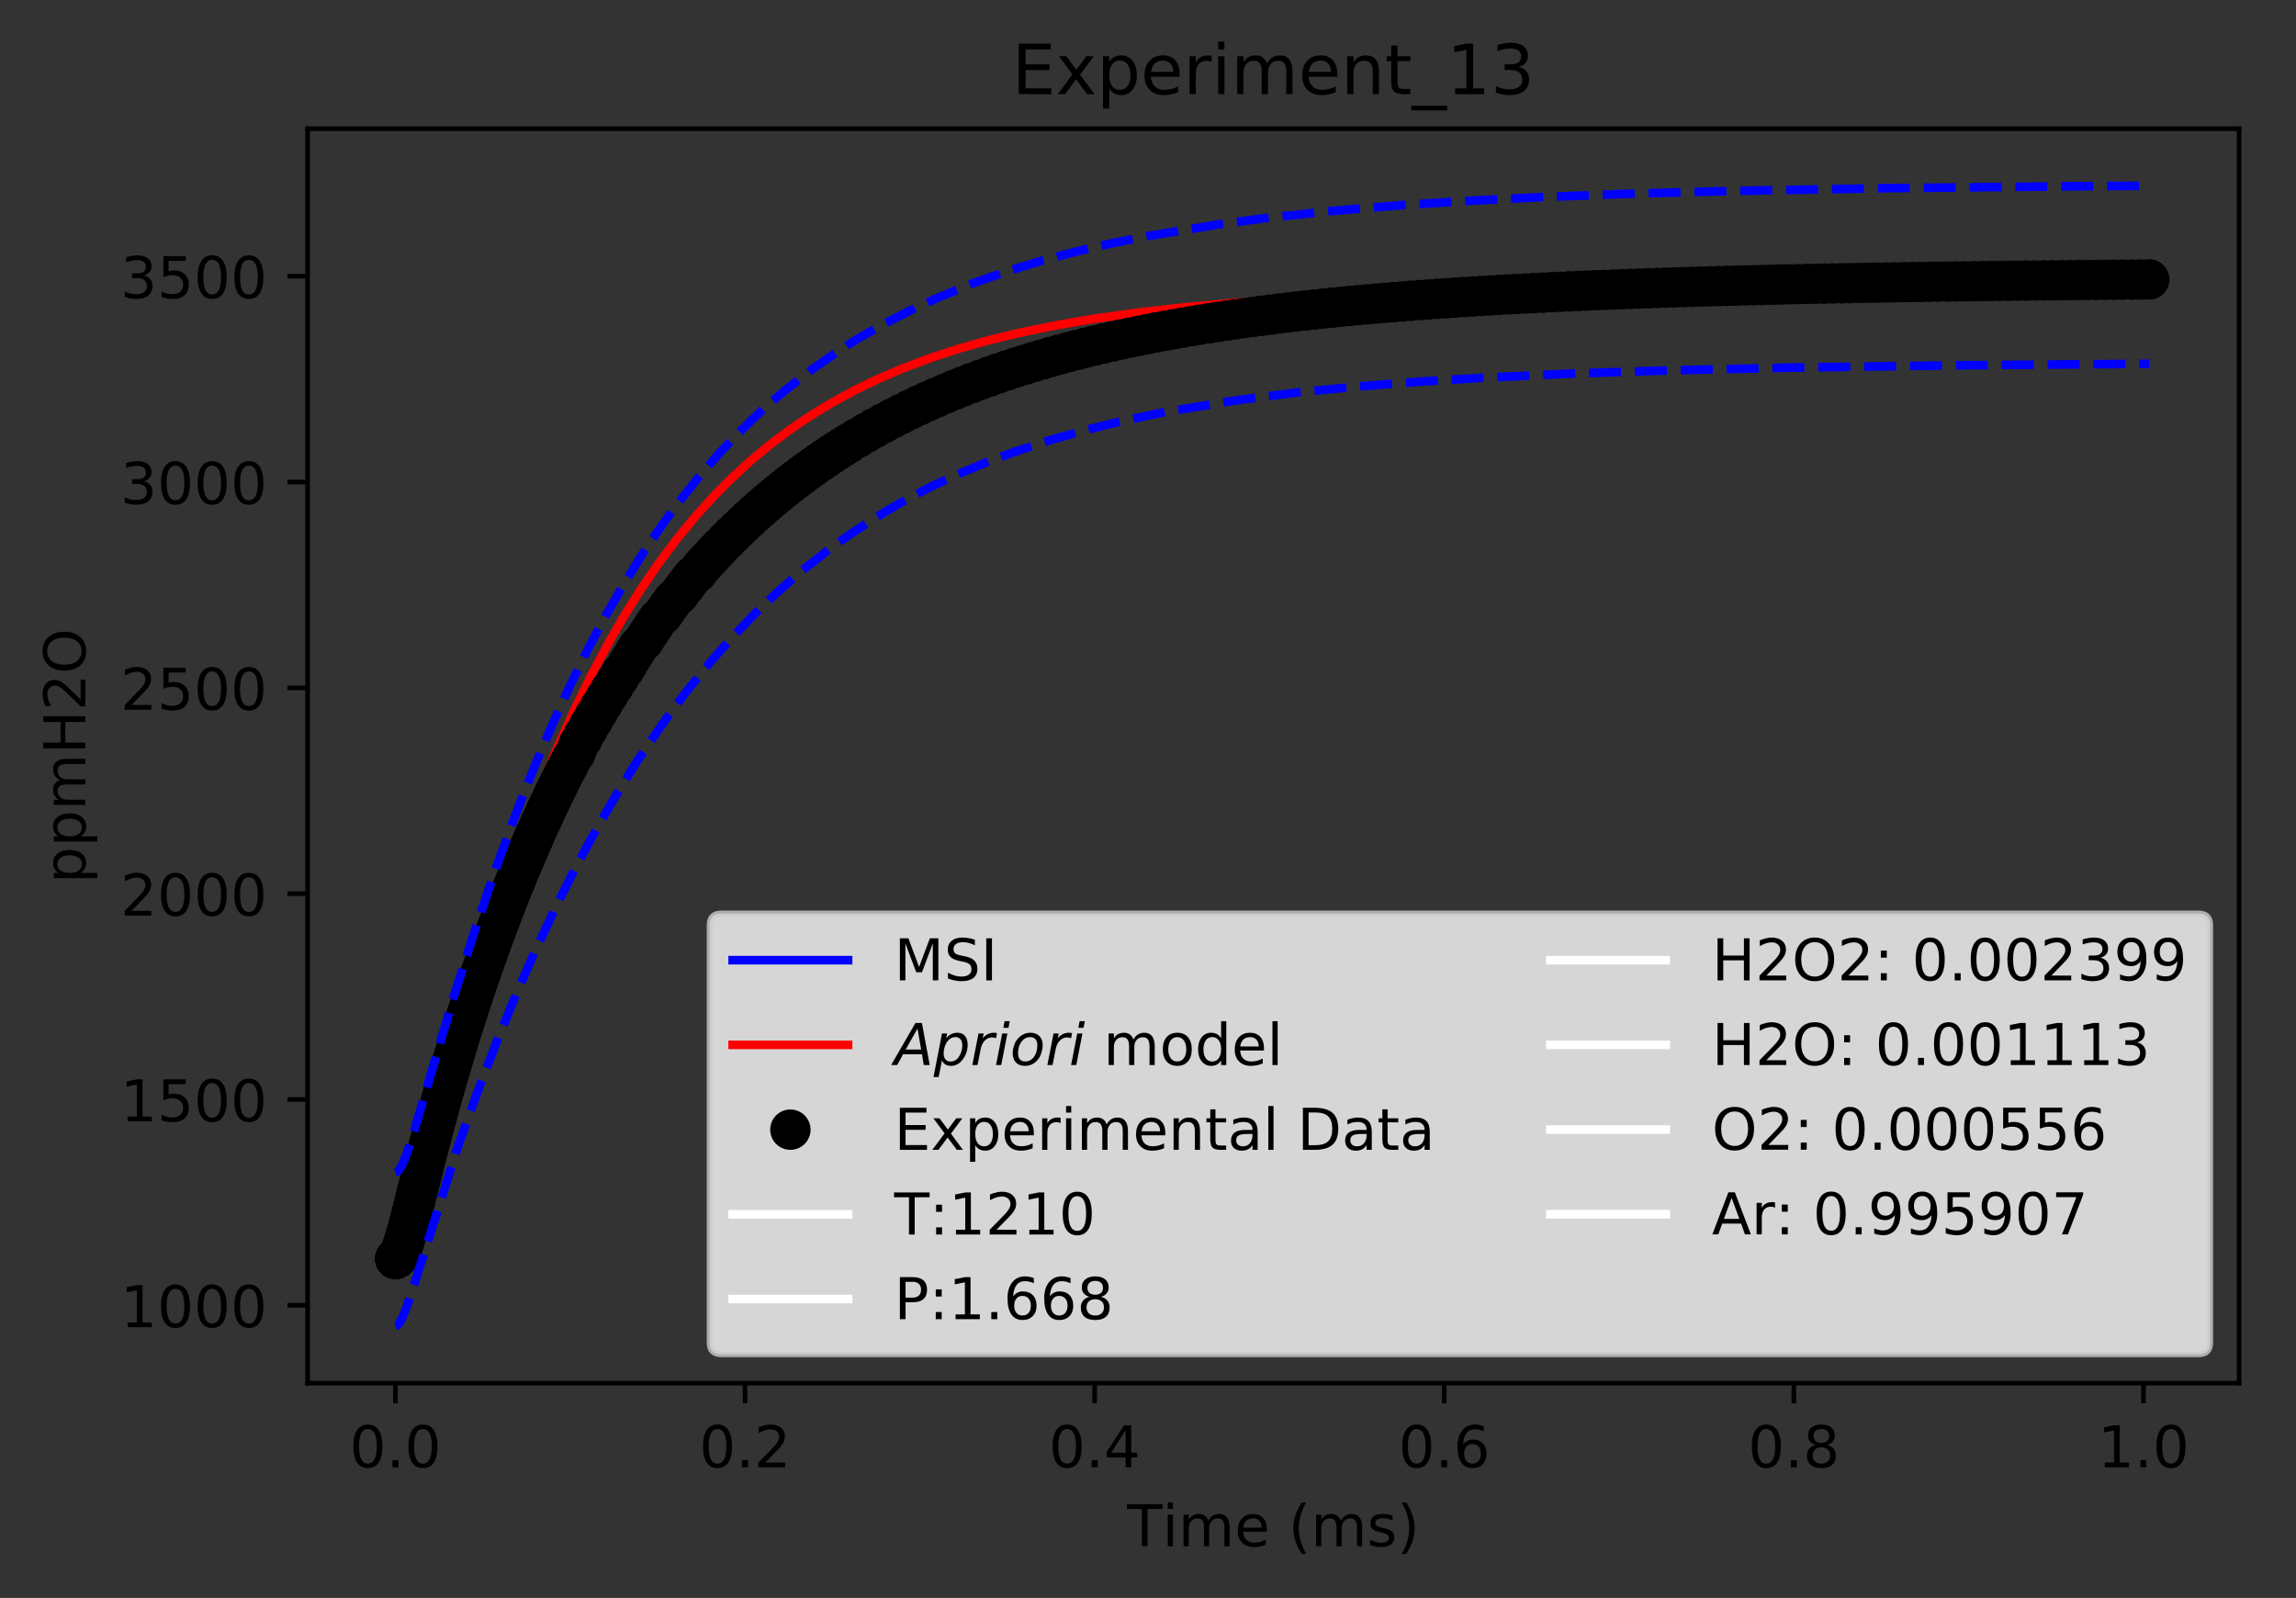 <?xml version="1.0" encoding="utf-8" standalone="no"?>
<!DOCTYPE svg PUBLIC "-//W3C//DTD SVG 1.1//EN"
  "http://www.w3.org/Graphics/SVG/1.1/DTD/svg11.dtd">
<!-- Created with matplotlib (http://matplotlib.org/) -->
<svg height="277pt" version="1.1" viewBox="0 0 398 277" width="398pt" xmlns="http://www.w3.org/2000/svg" xmlns:xlink="http://www.w3.org/1999/xlink">
 <rect x="0" y="0" width="398" height="277" fill="#333333" stroke="none"/>
 <defs>
  <style type="text/css">
*{stroke-linecap:butt;stroke-linejoin:round;}
  </style>
 </defs>
 <g id="figure_1">
  <g id="patch_1">
   <path d="M 0 277.314 
L 398.828 277.314 
L 398.828 0 
L 0 0 
z
" style="fill:none;"/>
  </g>
  <g id="axes_1">
   <g id="patch_2">
    <path d="M 53.328 239.758 
L 388.128 239.758 
L 388.128 22.318 
L 53.328 22.318 
z
" style="fill:none;"/>
   </g>
   <g id="matplotlib.axis_1">
    <g id="xtick_1">
     <g id="line2d_1">
      <defs>
       <path d="M 0 0 
L 0 3.5 
" id="m3ae995aba3" style="stroke:#000000;stroke-width:0.8;"/>
      </defs>
      <g>
       <use style="stroke:#000000;stroke-width:0.8;" x="68.546" xlink:href="#m3ae995aba3" y="239.758"/>
      </g>
     </g>
     <g id="text_1">
      <!-- 0.0 -->
      <defs>
       <path d="M 31.781 66.406 
Q 24.172 66.406 20.328 58.906 
Q 16.5 51.422 16.5 36.375 
Q 16.5 21.391 20.328 13.891 
Q 24.172 6.391 31.781 6.391 
Q 39.453 6.391 43.281 13.891 
Q 47.125 21.391 47.125 36.375 
Q 47.125 51.422 43.281 58.906 
Q 39.453 66.406 31.781 66.406 
z
M 31.781 74.219 
Q 44.047 74.219 50.516 64.516 
Q 56.984 54.828 56.984 36.375 
Q 56.984 17.969 50.516 8.266 
Q 44.047 -1.422 31.781 -1.422 
Q 19.531 -1.422 13.062 8.266 
Q 6.594 17.969 6.594 36.375 
Q 6.594 54.828 13.062 64.516 
Q 19.531 74.219 31.781 74.219 
z
" id="DejaVuSans-30"/>
       <path d="M 10.688 12.406 
L 21 12.406 
L 21 0 
L 10.688 0 
z
" id="DejaVuSans-2e"/>
      </defs>
      <g transform="translate(60.595 254.357)scale(0.1 -0.1)">
       <use xlink:href="#DejaVuSans-30"/>
       <use x="63.623" xlink:href="#DejaVuSans-2e"/>
       <use x="95.41" xlink:href="#DejaVuSans-30"/>
      </g>
     </g>
    </g>
    <g id="xtick_2">
     <g id="line2d_2">
      <g>
       <use style="stroke:#000000;stroke-width:0.8;" x="129.149" xlink:href="#m3ae995aba3" y="239.758"/>
      </g>
     </g>
     <g id="text_2">
      <!-- 0.2 -->
      <defs>
       <path d="M 19.188 8.297 
L 53.609 8.297 
L 53.609 0 
L 7.328 0 
L 7.328 8.297 
Q 12.938 14.109 22.625 23.891 
Q 32.328 33.688 34.812 36.531 
Q 39.547 41.844 41.422 45.531 
Q 43.312 49.219 43.312 52.781 
Q 43.312 58.594 39.234 62.25 
Q 35.156 65.922 28.609 65.922 
Q 23.969 65.922 18.812 64.312 
Q 13.672 62.703 7.812 59.422 
L 7.812 69.391 
Q 13.766 71.781 18.938 73 
Q 24.125 74.219 28.422 74.219 
Q 39.75 74.219 46.484 68.547 
Q 53.219 62.891 53.219 53.422 
Q 53.219 48.922 51.531 44.891 
Q 49.859 40.875 45.406 35.406 
Q 44.188 33.984 37.641 27.219 
Q 31.109 20.453 19.188 8.297 
z
" id="DejaVuSans-32"/>
      </defs>
      <g transform="translate(121.197 254.357)scale(0.1 -0.1)">
       <use xlink:href="#DejaVuSans-30"/>
       <use x="63.623" xlink:href="#DejaVuSans-2e"/>
       <use x="95.41" xlink:href="#DejaVuSans-32"/>
      </g>
     </g>
    </g>
    <g id="xtick_3">
     <g id="line2d_3">
      <g>
       <use style="stroke:#000000;stroke-width:0.8;" x="189.752" xlink:href="#m3ae995aba3" y="239.758"/>
      </g>
     </g>
     <g id="text_3">
      <!-- 0.4 -->
      <defs>
       <path d="M 37.797 64.312 
L 12.891 25.391 
L 37.797 25.391 
z
M 35.203 72.906 
L 47.609 72.906 
L 47.609 25.391 
L 58.016 25.391 
L 58.016 17.188 
L 47.609 17.188 
L 47.609 0 
L 37.797 0 
L 37.797 17.188 
L 4.891 17.188 
L 4.891 26.703 
z
" id="DejaVuSans-34"/>
      </defs>
      <g transform="translate(181.8 254.357)scale(0.1 -0.1)">
       <use xlink:href="#DejaVuSans-30"/>
       <use x="63.623" xlink:href="#DejaVuSans-2e"/>
       <use x="95.41" xlink:href="#DejaVuSans-34"/>
      </g>
     </g>
    </g>
    <g id="xtick_4">
     <g id="line2d_4">
      <g>
       <use style="stroke:#000000;stroke-width:0.8;" x="250.355" xlink:href="#m3ae995aba3" y="239.758"/>
      </g>
     </g>
     <g id="text_4">
      <!-- 0.6 -->
      <defs>
       <path d="M 33.016 40.375 
Q 26.375 40.375 22.484 35.828 
Q 18.609 31.297 18.609 23.391 
Q 18.609 15.531 22.484 10.953 
Q 26.375 6.391 33.016 6.391 
Q 39.656 6.391 43.531 10.953 
Q 47.406 15.531 47.406 23.391 
Q 47.406 31.297 43.531 35.828 
Q 39.656 40.375 33.016 40.375 
z
M 52.594 71.297 
L 52.594 62.312 
Q 48.875 64.062 45.094 64.984 
Q 41.312 65.922 37.594 65.922 
Q 27.828 65.922 22.672 59.328 
Q 17.531 52.734 16.797 39.406 
Q 19.672 43.656 24.016 45.922 
Q 28.375 48.188 33.594 48.188 
Q 44.578 48.188 50.953 41.516 
Q 57.328 34.859 57.328 23.391 
Q 57.328 12.156 50.688 5.359 
Q 44.047 -1.422 33.016 -1.422 
Q 20.359 -1.422 13.672 8.266 
Q 6.984 17.969 6.984 36.375 
Q 6.984 53.656 15.188 63.938 
Q 23.391 74.219 37.203 74.219 
Q 40.922 74.219 44.703 73.484 
Q 48.484 72.75 52.594 71.297 
z
" id="DejaVuSans-36"/>
      </defs>
      <g transform="translate(242.403 254.357)scale(0.1 -0.1)">
       <use xlink:href="#DejaVuSans-30"/>
       <use x="63.623" xlink:href="#DejaVuSans-2e"/>
       <use x="95.41" xlink:href="#DejaVuSans-36"/>
      </g>
     </g>
    </g>
    <g id="xtick_5">
     <g id="line2d_5">
      <g>
       <use style="stroke:#000000;stroke-width:0.8;" x="310.957" xlink:href="#m3ae995aba3" y="239.758"/>
      </g>
     </g>
     <g id="text_5">
      <!-- 0.8 -->
      <defs>
       <path d="M 31.781 34.625 
Q 24.75 34.625 20.719 30.859 
Q 16.703 27.094 16.703 20.516 
Q 16.703 13.922 20.719 10.156 
Q 24.75 6.391 31.781 6.391 
Q 38.812 6.391 42.859 10.172 
Q 46.922 13.969 46.922 20.516 
Q 46.922 27.094 42.891 30.859 
Q 38.875 34.625 31.781 34.625 
z
M 21.922 38.812 
Q 15.578 40.375 12.031 44.719 
Q 8.5 49.078 8.5 55.328 
Q 8.5 64.062 14.719 69.141 
Q 20.953 74.219 31.781 74.219 
Q 42.672 74.219 48.875 69.141 
Q 55.078 64.062 55.078 55.328 
Q 55.078 49.078 51.531 44.719 
Q 48 40.375 41.703 38.812 
Q 48.828 37.156 52.797 32.312 
Q 56.781 27.484 56.781 20.516 
Q 56.781 9.906 50.312 4.234 
Q 43.844 -1.422 31.781 -1.422 
Q 19.734 -1.422 13.25 4.234 
Q 6.781 9.906 6.781 20.516 
Q 6.781 27.484 10.781 32.312 
Q 14.797 37.156 21.922 38.812 
z
M 18.312 54.391 
Q 18.312 48.734 21.844 45.562 
Q 25.391 42.391 31.781 42.391 
Q 38.141 42.391 41.719 45.562 
Q 45.312 48.734 45.312 54.391 
Q 45.312 60.062 41.719 63.234 
Q 38.141 66.406 31.781 66.406 
Q 25.391 66.406 21.844 63.234 
Q 18.312 60.062 18.312 54.391 
z
" id="DejaVuSans-38"/>
      </defs>
      <g transform="translate(303.006 254.357)scale(0.1 -0.1)">
       <use xlink:href="#DejaVuSans-30"/>
       <use x="63.623" xlink:href="#DejaVuSans-2e"/>
       <use x="95.41" xlink:href="#DejaVuSans-38"/>
      </g>
     </g>
    </g>
    <g id="xtick_6">
     <g id="line2d_6">
      <g>
       <use style="stroke:#000000;stroke-width:0.8;" x="371.56" xlink:href="#m3ae995aba3" y="239.758"/>
      </g>
     </g>
     <g id="text_6">
      <!-- 1.0 -->
      <defs>
       <path d="M 12.406 8.297 
L 28.516 8.297 
L 28.516 63.922 
L 10.984 60.406 
L 10.984 69.391 
L 28.422 72.906 
L 38.281 72.906 
L 38.281 8.297 
L 54.391 8.297 
L 54.391 0 
L 12.406 0 
z
" id="DejaVuSans-31"/>
      </defs>
      <g transform="translate(363.608 254.357)scale(0.1 -0.1)">
       <use xlink:href="#DejaVuSans-31"/>
       <use x="63.623" xlink:href="#DejaVuSans-2e"/>
       <use x="95.41" xlink:href="#DejaVuSans-30"/>
      </g>
     </g>
    </g>
    <g id="text_7">
     <!-- Time (ms) -->
     <defs>
      <path d="M -0.297 72.906 
L 61.375 72.906 
L 61.375 64.594 
L 35.5 64.594 
L 35.5 0 
L 25.594 0 
L 25.594 64.594 
L -0.297 64.594 
z
" id="DejaVuSans-54"/>
      <path d="M 9.422 54.688 
L 18.406 54.688 
L 18.406 0 
L 9.422 0 
z
M 9.422 75.984 
L 18.406 75.984 
L 18.406 64.594 
L 9.422 64.594 
z
" id="DejaVuSans-69"/>
      <path d="M 52 44.188 
Q 55.375 50.25 60.062 53.125 
Q 64.75 56 71.094 56 
Q 79.641 56 84.281 50.016 
Q 88.922 44.047 88.922 33.016 
L 88.922 0 
L 79.891 0 
L 79.891 32.719 
Q 79.891 40.578 77.094 44.375 
Q 74.312 48.188 68.609 48.188 
Q 61.625 48.188 57.562 43.547 
Q 53.516 38.922 53.516 30.906 
L 53.516 0 
L 44.484 0 
L 44.484 32.719 
Q 44.484 40.625 41.703 44.406 
Q 38.922 48.188 33.109 48.188 
Q 26.219 48.188 22.156 43.531 
Q 18.109 38.875 18.109 30.906 
L 18.109 0 
L 9.078 0 
L 9.078 54.688 
L 18.109 54.688 
L 18.109 46.188 
Q 21.188 51.219 25.484 53.609 
Q 29.781 56 35.688 56 
Q 41.656 56 45.828 52.969 
Q 50 49.953 52 44.188 
z
" id="DejaVuSans-6d"/>
      <path d="M 56.203 29.594 
L 56.203 25.203 
L 14.891 25.203 
Q 15.484 15.922 20.484 11.062 
Q 25.484 6.203 34.422 6.203 
Q 39.594 6.203 44.453 7.469 
Q 49.312 8.734 54.109 11.281 
L 54.109 2.781 
Q 49.266 0.734 44.188 -0.344 
Q 39.109 -1.422 33.891 -1.422 
Q 20.797 -1.422 13.156 6.188 
Q 5.516 13.812 5.516 26.812 
Q 5.516 40.234 12.766 48.109 
Q 20.016 56 32.328 56 
Q 43.359 56 49.781 48.891 
Q 56.203 41.797 56.203 29.594 
z
M 47.219 32.234 
Q 47.125 39.594 43.094 43.984 
Q 39.062 48.391 32.422 48.391 
Q 24.906 48.391 20.391 44.141 
Q 15.875 39.891 15.188 32.172 
z
" id="DejaVuSans-65"/>
      <path id="DejaVuSans-20"/>
      <path d="M 31 75.875 
Q 24.469 64.656 21.281 53.656 
Q 18.109 42.672 18.109 31.391 
Q 18.109 20.125 21.312 9.062 
Q 24.516 -2 31 -13.188 
L 23.188 -13.188 
Q 15.875 -1.703 12.234 9.375 
Q 8.594 20.453 8.594 31.391 
Q 8.594 42.281 12.203 53.312 
Q 15.828 64.359 23.188 75.875 
z
" id="DejaVuSans-28"/>
      <path d="M 44.281 53.078 
L 44.281 44.578 
Q 40.484 46.531 36.375 47.5 
Q 32.281 48.484 27.875 48.484 
Q 21.188 48.484 17.844 46.438 
Q 14.5 44.391 14.5 40.281 
Q 14.5 37.156 16.891 35.375 
Q 19.281 33.594 26.516 31.984 
L 29.594 31.297 
Q 39.156 29.25 43.188 25.516 
Q 47.219 21.781 47.219 15.094 
Q 47.219 7.469 41.188 3.016 
Q 35.156 -1.422 24.609 -1.422 
Q 20.219 -1.422 15.453 -0.562 
Q 10.688 0.297 5.422 2 
L 5.422 11.281 
Q 10.406 8.688 15.234 7.391 
Q 20.062 6.109 24.812 6.109 
Q 31.156 6.109 34.562 8.281 
Q 37.984 10.453 37.984 14.406 
Q 37.984 18.062 35.516 20.016 
Q 33.062 21.969 24.703 23.781 
L 21.578 24.516 
Q 13.234 26.266 9.516 29.906 
Q 5.812 33.547 5.812 39.891 
Q 5.812 47.609 11.281 51.797 
Q 16.75 56 26.812 56 
Q 31.781 56 36.172 55.266 
Q 40.578 54.547 44.281 53.078 
z
" id="DejaVuSans-73"/>
      <path d="M 8.016 75.875 
L 15.828 75.875 
Q 23.141 64.359 26.781 53.312 
Q 30.422 42.281 30.422 31.391 
Q 30.422 20.453 26.781 9.375 
Q 23.141 -1.703 15.828 -13.188 
L 8.016 -13.188 
Q 14.5 -2 17.703 9.062 
Q 20.906 20.125 20.906 31.391 
Q 20.906 42.672 17.703 53.656 
Q 14.5 64.656 8.016 75.875 
z
" id="DejaVuSans-29"/>
     </defs>
     <g transform="translate(195.375 268.035)scale(0.1 -0.1)">
      <use xlink:href="#DejaVuSans-54"/>
      <use x="61.037" xlink:href="#DejaVuSans-69"/>
      <use x="88.82" xlink:href="#DejaVuSans-6d"/>
      <use x="186.232" xlink:href="#DejaVuSans-65"/>
      <use x="247.756" xlink:href="#DejaVuSans-20"/>
      <use x="279.543" xlink:href="#DejaVuSans-28"/>
      <use x="318.557" xlink:href="#DejaVuSans-6d"/>
      <use x="415.969" xlink:href="#DejaVuSans-73"/>
      <use x="468.068" xlink:href="#DejaVuSans-29"/>
     </g>
    </g>
   </g>
   <g id="matplotlib.axis_2">
    <g id="ytick_1">
     <g id="line2d_7">
      <defs>
       <path d="M 0 0 
L -3.5 0 
" id="me3c7fae894" style="stroke:#000000;stroke-width:0.8;"/>
      </defs>
      <g>
       <use style="stroke:#000000;stroke-width:0.8;" x="53.328" xlink:href="#me3c7fae894" y="226.263"/>
      </g>
     </g>
     <g id="text_8">
      <!-- 1000 -->
      <g transform="translate(20.878 230.062)scale(0.1 -0.1)">
       <use xlink:href="#DejaVuSans-31"/>
       <use x="63.623" xlink:href="#DejaVuSans-30"/>
       <use x="127.246" xlink:href="#DejaVuSans-30"/>
       <use x="190.869" xlink:href="#DejaVuSans-30"/>
      </g>
     </g>
    </g>
    <g id="ytick_2">
     <g id="line2d_8">
      <g>
       <use style="stroke:#000000;stroke-width:0.8;" x="53.328" xlink:href="#me3c7fae894" y="190.587"/>
      </g>
     </g>
     <g id="text_9">
      <!-- 1500 -->
      <defs>
       <path d="M 10.797 72.906 
L 49.516 72.906 
L 49.516 64.594 
L 19.828 64.594 
L 19.828 46.734 
Q 21.969 47.469 24.109 47.828 
Q 26.266 48.188 28.422 48.188 
Q 40.625 48.188 47.75 41.5 
Q 54.891 34.812 54.891 23.391 
Q 54.891 11.625 47.562 5.094 
Q 40.234 -1.422 26.906 -1.422 
Q 22.312 -1.422 17.547 -0.641 
Q 12.797 0.141 7.719 1.703 
L 7.719 11.625 
Q 12.109 9.234 16.797 8.062 
Q 21.484 6.891 26.703 6.891 
Q 35.156 6.891 40.078 11.328 
Q 45.016 15.766 45.016 23.391 
Q 45.016 31 40.078 35.438 
Q 35.156 39.891 26.703 39.891 
Q 22.75 39.891 18.812 39.016 
Q 14.891 38.141 10.797 36.281 
z
" id="DejaVuSans-35"/>
      </defs>
      <g transform="translate(20.878 194.386)scale(0.1 -0.1)">
       <use xlink:href="#DejaVuSans-31"/>
       <use x="63.623" xlink:href="#DejaVuSans-35"/>
       <use x="127.246" xlink:href="#DejaVuSans-30"/>
       <use x="190.869" xlink:href="#DejaVuSans-30"/>
      </g>
     </g>
    </g>
    <g id="ytick_3">
     <g id="line2d_9">
      <g>
       <use style="stroke:#000000;stroke-width:0.8;" x="53.328" xlink:href="#me3c7fae894" y="154.912"/>
      </g>
     </g>
     <g id="text_10">
      <!-- 2000 -->
      <g transform="translate(20.878 158.711)scale(0.1 -0.1)">
       <use xlink:href="#DejaVuSans-32"/>
       <use x="63.623" xlink:href="#DejaVuSans-30"/>
       <use x="127.246" xlink:href="#DejaVuSans-30"/>
       <use x="190.869" xlink:href="#DejaVuSans-30"/>
      </g>
     </g>
    </g>
    <g id="ytick_4">
     <g id="line2d_10">
      <g>
       <use style="stroke:#000000;stroke-width:0.8;" x="53.328" xlink:href="#me3c7fae894" y="119.237"/>
      </g>
     </g>
     <g id="text_11">
      <!-- 2500 -->
      <g transform="translate(20.878 123.036)scale(0.1 -0.1)">
       <use xlink:href="#DejaVuSans-32"/>
       <use x="63.623" xlink:href="#DejaVuSans-35"/>
       <use x="127.246" xlink:href="#DejaVuSans-30"/>
       <use x="190.869" xlink:href="#DejaVuSans-30"/>
      </g>
     </g>
    </g>
    <g id="ytick_5">
     <g id="line2d_11">
      <g>
       <use style="stroke:#000000;stroke-width:0.8;" x="53.328" xlink:href="#me3c7fae894" y="83.561"/>
      </g>
     </g>
     <g id="text_12">
      <!-- 3000 -->
      <defs>
       <path d="M 40.578 39.312 
Q 47.656 37.797 51.625 33 
Q 55.609 28.219 55.609 21.188 
Q 55.609 10.406 48.188 4.484 
Q 40.766 -1.422 27.094 -1.422 
Q 22.516 -1.422 17.656 -0.516 
Q 12.797 0.391 7.625 2.203 
L 7.625 11.719 
Q 11.719 9.328 16.594 8.109 
Q 21.484 6.891 26.812 6.891 
Q 36.078 6.891 40.938 10.547 
Q 45.797 14.203 45.797 21.188 
Q 45.797 27.641 41.281 31.266 
Q 36.766 34.906 28.719 34.906 
L 20.219 34.906 
L 20.219 43.016 
L 29.109 43.016 
Q 36.375 43.016 40.234 45.922 
Q 44.094 48.828 44.094 54.297 
Q 44.094 59.906 40.109 62.906 
Q 36.141 65.922 28.719 65.922 
Q 24.656 65.922 20.016 65.031 
Q 15.375 64.156 9.812 62.312 
L 9.812 71.094 
Q 15.438 72.656 20.344 73.438 
Q 25.25 74.219 29.594 74.219 
Q 40.828 74.219 47.359 69.109 
Q 53.906 64.016 53.906 55.328 
Q 53.906 49.266 50.438 45.094 
Q 46.969 40.922 40.578 39.312 
z
" id="DejaVuSans-33"/>
      </defs>
      <g transform="translate(20.878 87.36)scale(0.1 -0.1)">
       <use xlink:href="#DejaVuSans-33"/>
       <use x="63.623" xlink:href="#DejaVuSans-30"/>
       <use x="127.246" xlink:href="#DejaVuSans-30"/>
       <use x="190.869" xlink:href="#DejaVuSans-30"/>
      </g>
     </g>
    </g>
    <g id="ytick_6">
     <g id="line2d_12">
      <g>
       <use style="stroke:#000000;stroke-width:0.8;" x="53.328" xlink:href="#me3c7fae894" y="47.886"/>
      </g>
     </g>
     <g id="text_13">
      <!-- 3500 -->
      <g transform="translate(20.878 51.685)scale(0.1 -0.1)">
       <use xlink:href="#DejaVuSans-33"/>
       <use x="63.623" xlink:href="#DejaVuSans-35"/>
       <use x="127.246" xlink:href="#DejaVuSans-30"/>
       <use x="190.869" xlink:href="#DejaVuSans-30"/>
      </g>
     </g>
    </g>
    <g id="text_14">
     <!-- ppmH2O -->
     <defs>
      <path d="M 18.109 8.203 
L 18.109 -20.797 
L 9.078 -20.797 
L 9.078 54.688 
L 18.109 54.688 
L 18.109 46.391 
Q 20.953 51.266 25.266 53.625 
Q 29.594 56 35.594 56 
Q 45.562 56 51.781 48.094 
Q 58.016 40.188 58.016 27.297 
Q 58.016 14.406 51.781 6.484 
Q 45.562 -1.422 35.594 -1.422 
Q 29.594 -1.422 25.266 0.953 
Q 20.953 3.328 18.109 8.203 
z
M 48.688 27.297 
Q 48.688 37.203 44.609 42.844 
Q 40.531 48.484 33.406 48.484 
Q 26.266 48.484 22.188 42.844 
Q 18.109 37.203 18.109 27.297 
Q 18.109 17.391 22.188 11.75 
Q 26.266 6.109 33.406 6.109 
Q 40.531 6.109 44.609 11.75 
Q 48.688 17.391 48.688 27.297 
z
" id="DejaVuSans-70"/>
      <path d="M 9.812 72.906 
L 19.672 72.906 
L 19.672 43.016 
L 55.516 43.016 
L 55.516 72.906 
L 65.375 72.906 
L 65.375 0 
L 55.516 0 
L 55.516 34.719 
L 19.672 34.719 
L 19.672 0 
L 9.812 0 
z
" id="DejaVuSans-48"/>
      <path d="M 39.406 66.219 
Q 28.656 66.219 22.328 58.203 
Q 16.016 50.203 16.016 36.375 
Q 16.016 22.609 22.328 14.594 
Q 28.656 6.594 39.406 6.594 
Q 50.141 6.594 56.422 14.594 
Q 62.703 22.609 62.703 36.375 
Q 62.703 50.203 56.422 58.203 
Q 50.141 66.219 39.406 66.219 
z
M 39.406 74.219 
Q 54.734 74.219 63.906 63.938 
Q 73.094 53.656 73.094 36.375 
Q 73.094 19.141 63.906 8.859 
Q 54.734 -1.422 39.406 -1.422 
Q 24.031 -1.422 14.812 8.828 
Q 5.609 19.094 5.609 36.375 
Q 5.609 53.656 14.812 63.938 
Q 24.031 74.219 39.406 74.219 
z
" id="DejaVuSans-4f"/>
     </defs>
     <g transform="translate(14.798 153.134)rotate(-90)scale(0.1 -0.1)">
      <use xlink:href="#DejaVuSans-70"/>
      <use x="63.477" xlink:href="#DejaVuSans-70"/>
      <use x="126.953" xlink:href="#DejaVuSans-6d"/>
      <use x="224.365" xlink:href="#DejaVuSans-48"/>
      <use x="299.561" xlink:href="#DejaVuSans-32"/>
      <use x="363.184" xlink:href="#DejaVuSans-4f"/>
     </g>
    </g>
   </g>
   <g id="line2d_13">
    <path clip-path="url(#p65740837dd)" d="M 68.546 217.66 
L 68.828 217.562 
L 69.181 217.201 
L 69.711 216.279 
L 70.462 214.44 
L 71.656 210.815 
L 74.816 200.175 
L 78.276 188.93 
L 81.603 178.843 
L 85.013 169.188 
L 88.457 160.095 
L 91.901 151.632 
L 95.358 143.739 
L 98.997 136.047 
L 102.635 128.949 
L 106.274 122.406 
L 109.594 116.89 
L 113.18 111.382 
L 116.766 106.31 
L 120.353 101.643 
L 123.99 97.292 
L 127.362 93.577 
L 130.857 90.023 
L 134.744 86.401 
L 138.63 83.097 
L 143.334 79.482 
L 148.038 76.249 
L 152.743 73.357 
L 157.447 70.769 
L 162.474 68.304 
L 167.517 66.108 
L 172.596 64.145 
L 178.093 62.267 
L 183.413 60.666 
L 190.163 58.898 
L 197.318 57.303 
L 203.674 56.089 
L 210.682 54.939 
L 219.442 53.736 
L 228.202 52.746 
L 238.713 51.785 
L 250.977 50.909 
L 264.993 50.153 
L 280.761 49.53 
L 300.033 48.997 
L 324.56 48.555 
L 357.848 48.204 
L 371.864 48.108 
L 371.864 48.108 
" style="fill:none;stroke:#0000ff;stroke-linecap:square;stroke-width:1.5;"/>
   </g>
   <g id="line2d_14">
    <path clip-path="url(#p65740837dd)" d="M 68.546 218.198 
L 68.894 218.089 
L 69.263 217.754 
L 69.753 217.014 
L 70.425 215.543 
L 71.281 213.089 
L 72.448 209.027 
L 74.403 201.282 
L 79.471 180.969 
L 82.223 170.929 
L 84.977 161.651 
L 87.956 152.411 
L 90.847 144.17 
L 93.738 136.581 
L 96.47 129.96 
L 99.364 123.49 
L 102.219 117.611 
L 105.312 111.765 
L 108.152 106.839 
L 111.068 102.188 
L 114.197 97.617 
L 117.326 93.446 
L 120.455 89.641 
L 123.818 85.924 
L 126.747 82.972 
L 130.05 79.936 
L 133.353 77.182 
L 136.656 74.683 
L 139.959 72.416 
L 144.088 69.875 
L 148.217 67.624 
L 152.346 65.63 
L 156.474 63.862 
L 161.429 62.004 
L 166.134 60.469 
L 171.087 59.064 
L 176.328 57.78 
L 183.034 56.392 
L 189.74 55.244 
L 197.788 54.122 
L 205.835 53.223 
L 215.224 52.395 
L 225.953 51.669 
L 239.366 51.002 
L 255.46 50.444 
L 275.579 49.983 
L 302.403 49.603 
L 341.299 49.293 
L 372.91 49.144 
L 372.91 49.144 
" style="fill:none;stroke:#ff0000;stroke-linecap:square;stroke-width:1.5;"/>
   </g>
   <g id="line2d_15">
    <defs>
     <path d="M 0 3 
C 0.796 3 1.559 2.684 2.121 2.121 
C 2.684 1.559 3 0.796 3 0 
C 3 -0.796 2.684 -1.559 2.121 -2.121 
C 1.559 -2.684 0.796 -3 0 -3 
C -0.796 -3 -1.559 -2.684 -2.121 -2.121 
C -2.684 -1.559 -3 -0.796 -3 0 
C -3 0.796 -2.684 1.559 -2.121 2.121 
C -1.559 2.684 -0.796 3 0 3 
z
" id="md92f4d68a1" style="stroke:#000000;"/>
    </defs>
    <g clip-path="url(#p65740837dd)">
     <use style="stroke:#000000;" x="68.546" xlink:href="#md92f4d68a1" y="218.198"/>
     <use style="stroke:#000000;" x="68.546" xlink:href="#md92f4d68a1" y="218.198"/>
     <use style="stroke:#000000;" x="68.546" xlink:href="#md92f4d68a1" y="218.198"/>
     <use style="stroke:#000000;" x="68.546" xlink:href="#md92f4d68a1" y="218.198"/>
     <use style="stroke:#000000;" x="68.546" xlink:href="#md92f4d68a1" y="218.198"/>
     <use style="stroke:#000000;" x="68.546" xlink:href="#md92f4d68a1" y="218.198"/>
     <use style="stroke:#000000;" x="68.546" xlink:href="#md92f4d68a1" y="218.198"/>
     <use style="stroke:#000000;" x="68.546" xlink:href="#md92f4d68a1" y="218.198"/>
     <use style="stroke:#000000;" x="68.547" xlink:href="#md92f4d68a1" y="218.198"/>
     <use style="stroke:#000000;" x="68.547" xlink:href="#md92f4d68a1" y="218.198"/>
     <use style="stroke:#000000;" x="68.547" xlink:href="#md92f4d68a1" y="218.198"/>
     <use style="stroke:#000000;" x="68.548" xlink:href="#md92f4d68a1" y="218.198"/>
     <use style="stroke:#000000;" x="68.548" xlink:href="#md92f4d68a1" y="218.198"/>
     <use style="stroke:#000000;" x="68.549" xlink:href="#md92f4d68a1" y="218.198"/>
     <use style="stroke:#000000;" x="68.549" xlink:href="#md92f4d68a1" y="218.198"/>
     <use style="stroke:#000000;" x="68.55" xlink:href="#md92f4d68a1" y="218.198"/>
     <use style="stroke:#000000;" x="68.551" xlink:href="#md92f4d68a1" y="218.198"/>
     <use style="stroke:#000000;" x="68.551" xlink:href="#md92f4d68a1" y="218.198"/>
     <use style="stroke:#000000;" x="68.552" xlink:href="#md92f4d68a1" y="218.198"/>
     <use style="stroke:#000000;" x="68.553" xlink:href="#md92f4d68a1" y="218.198"/>
     <use style="stroke:#000000;" x="68.555" xlink:href="#md92f4d68a1" y="218.198"/>
     <use style="stroke:#000000;" x="68.556" xlink:href="#md92f4d68a1" y="218.198"/>
     <use style="stroke:#000000;" x="68.558" xlink:href="#md92f4d68a1" y="218.198"/>
     <use style="stroke:#000000;" x="68.562" xlink:href="#md92f4d68a1" y="218.198"/>
     <use style="stroke:#000000;" x="68.567" xlink:href="#md92f4d68a1" y="218.197"/>
     <use style="stroke:#000000;" x="68.572" xlink:href="#md92f4d68a1" y="218.197"/>
     <use style="stroke:#000000;" x="68.576" xlink:href="#md92f4d68a1" y="218.196"/>
     <use style="stroke:#000000;" x="68.581" xlink:href="#md92f4d68a1" y="218.196"/>
     <use style="stroke:#000000;" x="68.586" xlink:href="#md92f4d68a1" y="218.195"/>
     <use style="stroke:#000000;" x="68.591" xlink:href="#md92f4d68a1" y="218.194"/>
     <use style="stroke:#000000;" x="68.596" xlink:href="#md92f4d68a1" y="218.193"/>
     <use style="stroke:#000000;" x="68.602" xlink:href="#md92f4d68a1" y="218.192"/>
     <use style="stroke:#000000;" x="68.607" xlink:href="#md92f4d68a1" y="218.191"/>
     <use style="stroke:#000000;" x="68.613" xlink:href="#md92f4d68a1" y="218.19"/>
     <use style="stroke:#000000;" x="68.622" xlink:href="#md92f4d68a1" y="218.187"/>
     <use style="stroke:#000000;" x="68.638" xlink:href="#md92f4d68a1" y="218.182"/>
     <use style="stroke:#000000;" x="68.654" xlink:href="#md92f4d68a1" y="218.176"/>
     <use style="stroke:#000000;" x="68.671" xlink:href="#md92f4d68a1" y="218.168"/>
     <use style="stroke:#000000;" x="68.687" xlink:href="#md92f4d68a1" y="218.161"/>
     <use style="stroke:#000000;" x="68.703" xlink:href="#md92f4d68a1" y="218.152"/>
     <use style="stroke:#000000;" x="68.72" xlink:href="#md92f4d68a1" y="218.142"/>
     <use style="stroke:#000000;" x="68.736" xlink:href="#md92f4d68a1" y="218.131"/>
     <use style="stroke:#000000;" x="68.752" xlink:href="#md92f4d68a1" y="218.119"/>
     <use style="stroke:#000000;" x="68.768" xlink:href="#md92f4d68a1" y="218.107"/>
     <use style="stroke:#000000;" x="68.793" xlink:href="#md92f4d68a1" y="218.086"/>
     <use style="stroke:#000000;" x="68.818" xlink:href="#md92f4d68a1" y="218.064"/>
     <use style="stroke:#000000;" x="68.842" xlink:href="#md92f4d68a1" y="218.041"/>
     <use style="stroke:#000000;" x="68.868" xlink:href="#md92f4d68a1" y="218.014"/>
     <use style="stroke:#000000;" x="68.892" xlink:href="#md92f4d68a1" y="217.987"/>
     <use style="stroke:#000000;" x="68.916" xlink:href="#md92f4d68a1" y="217.957"/>
     <use style="stroke:#000000;" x="68.952" xlink:href="#md92f4d68a1" y="217.909"/>
     <use style="stroke:#000000;" x="68.992" xlink:href="#md92f4d68a1" y="217.856"/>
     <use style="stroke:#000000;" x="69.028" xlink:href="#md92f4d68a1" y="217.8"/>
     <use style="stroke:#000000;" x="69.067" xlink:href="#md92f4d68a1" y="217.74"/>
     <use style="stroke:#000000;" x="69.104" xlink:href="#md92f4d68a1" y="217.676"/>
     <use style="stroke:#000000;" x="69.14" xlink:href="#md92f4d68a1" y="217.61"/>
     <use style="stroke:#000000;" x="69.18" xlink:href="#md92f4d68a1" y="217.539"/>
     <use style="stroke:#000000;" x="69.216" xlink:href="#md92f4d68a1" y="217.466"/>
     <use style="stroke:#000000;" x="69.255" xlink:href="#md92f4d68a1" y="217.389"/>
     <use style="stroke:#000000;" x="69.292" xlink:href="#md92f4d68a1" y="217.31"/>
     <use style="stroke:#000000;" x="69.331" xlink:href="#md92f4d68a1" y="217.228"/>
     <use style="stroke:#000000;" x="69.367" xlink:href="#md92f4d68a1" y="217.142"/>
     <use style="stroke:#000000;" x="69.407" xlink:href="#md92f4d68a1" y="217.055"/>
     <use style="stroke:#000000;" x="69.443" xlink:href="#md92f4d68a1" y="216.965"/>
     <use style="stroke:#000000;" x="69.48" xlink:href="#md92f4d68a1" y="216.872"/>
     <use style="stroke:#000000;" x="69.519" xlink:href="#md92f4d68a1" y="216.777"/>
     <use style="stroke:#000000;" x="69.555" xlink:href="#md92f4d68a1" y="216.679"/>
     <use style="stroke:#000000;" x="69.595" xlink:href="#md92f4d68a1" y="216.58"/>
     <use style="stroke:#000000;" x="69.631" xlink:href="#md92f4d68a1" y="216.477"/>
     <use style="stroke:#000000;" x="69.67" xlink:href="#md92f4d68a1" y="216.373"/>
     <use style="stroke:#000000;" x="69.707" xlink:href="#md92f4d68a1" y="216.268"/>
     <use style="stroke:#000000;" x="69.746" xlink:href="#md92f4d68a1" y="216.159"/>
     <use style="stroke:#000000;" x="69.783" xlink:href="#md92f4d68a1" y="216.049"/>
     <use style="stroke:#000000;" x="69.819" xlink:href="#md92f4d68a1" y="215.938"/>
     <use style="stroke:#000000;" x="69.858" xlink:href="#md92f4d68a1" y="215.825"/>
     <use style="stroke:#000000;" x="69.895" xlink:href="#md92f4d68a1" y="215.71"/>
     <use style="stroke:#000000;" x="69.934" xlink:href="#md92f4d68a1" y="215.593"/>
     <use style="stroke:#000000;" x="69.97" xlink:href="#md92f4d68a1" y="215.474"/>
     <use style="stroke:#000000;" x="70.01" xlink:href="#md92f4d68a1" y="215.354"/>
     <use style="stroke:#000000;" x="70.046" xlink:href="#md92f4d68a1" y="215.233"/>
     <use style="stroke:#000000;" x="70.086" xlink:href="#md92f4d68a1" y="215.11"/>
     <use style="stroke:#000000;" x="70.122" xlink:href="#md92f4d68a1" y="214.987"/>
     <use style="stroke:#000000;" x="70.161" xlink:href="#md92f4d68a1" y="214.861"/>
     <use style="stroke:#000000;" x="70.198" xlink:href="#md92f4d68a1" y="214.735"/>
     <use style="stroke:#000000;" x="70.234" xlink:href="#md92f4d68a1" y="214.607"/>
     <use style="stroke:#000000;" x="70.273" xlink:href="#md92f4d68a1" y="214.478"/>
     <use style="stroke:#000000;" x="70.31" xlink:href="#md92f4d68a1" y="214.348"/>
     <use style="stroke:#000000;" x="70.367" xlink:href="#md92f4d68a1" y="214.151"/>
     <use style="stroke:#000000;" x="70.425" xlink:href="#md92f4d68a1" y="213.95"/>
     <use style="stroke:#000000;" x="70.483" xlink:href="#md92f4d68a1" y="213.748"/>
     <use style="stroke:#000000;" x="70.537" xlink:href="#md92f4d68a1" y="213.544"/>
     <use style="stroke:#000000;" x="70.595" xlink:href="#md92f4d68a1" y="213.337"/>
     <use style="stroke:#000000;" x="70.652" xlink:href="#md92f4d68a1" y="213.13"/>
     <use style="stroke:#000000;" x="70.71" xlink:href="#md92f4d68a1" y="212.92"/>
     <use style="stroke:#000000;" x="70.764" xlink:href="#md92f4d68a1" y="212.709"/>
     <use style="stroke:#000000;" x="70.822" xlink:href="#md92f4d68a1" y="212.496"/>
     <use style="stroke:#000000;" x="70.88" xlink:href="#md92f4d68a1" y="212.282"/>
     <use style="stroke:#000000;" x="70.937" xlink:href="#md92f4d68a1" y="212.067"/>
     <use style="stroke:#000000;" x="70.992" xlink:href="#md92f4d68a1" y="211.85"/>
     <use style="stroke:#000000;" x="71.049" xlink:href="#md92f4d68a1" y="211.633"/>
     <use style="stroke:#000000;" x="71.107" xlink:href="#md92f4d68a1" y="211.414"/>
     <use style="stroke:#000000;" x="71.164" xlink:href="#md92f4d68a1" y="211.195"/>
     <use style="stroke:#000000;" x="71.219" xlink:href="#md92f4d68a1" y="210.974"/>
     <use style="stroke:#000000;" x="71.276" xlink:href="#md92f4d68a1" y="210.753"/>
     <use style="stroke:#000000;" x="71.334" xlink:href="#md92f4d68a1" y="210.531"/>
     <use style="stroke:#000000;" x="71.392" xlink:href="#md92f4d68a1" y="210.308"/>
     <use style="stroke:#000000;" x="71.446" xlink:href="#md92f4d68a1" y="210.084"/>
     <use style="stroke:#000000;" x="71.504" xlink:href="#md92f4d68a1" y="209.861"/>
     <use style="stroke:#000000;" x="71.561" xlink:href="#md92f4d68a1" y="209.636"/>
     <use style="stroke:#000000;" x="71.607" xlink:href="#md92f4d68a1" y="209.412"/>
     <use style="stroke:#000000;" x="71.667" xlink:href="#md92f4d68a1" y="209.186"/>
     <use style="stroke:#000000;" x="71.728" xlink:href="#md92f4d68a1" y="208.961"/>
     <use style="stroke:#000000;" x="71.789" xlink:href="#md92f4d68a1" y="208.735"/>
     <use style="stroke:#000000;" x="71.849" xlink:href="#md92f4d68a1" y="208.508"/>
     <use style="stroke:#000000;" x="71.91" xlink:href="#md92f4d68a1" y="208.281"/>
     <use style="stroke:#000000;" x="71.97" xlink:href="#md92f4d68a1" y="208.055"/>
     <use style="stroke:#000000;" x="72.001" xlink:href="#md92f4d68a1" y="207.828"/>
     <use style="stroke:#000000;" x="72.061" xlink:href="#md92f4d68a1" y="207.601"/>
     <use style="stroke:#000000;" x="72.122" xlink:href="#md92f4d68a1" y="207.374"/>
     <use style="stroke:#000000;" x="72.182" xlink:href="#md92f4d68a1" y="207.146"/>
     <use style="stroke:#000000;" x="72.243" xlink:href="#md92f4d68a1" y="206.919"/>
     <use style="stroke:#000000;" x="72.304" xlink:href="#md92f4d68a1" y="206.692"/>
     <use style="stroke:#000000;" x="72.364" xlink:href="#md92f4d68a1" y="206.464"/>
     <use style="stroke:#000000;" x="72.425" xlink:href="#md92f4d68a1" y="206.237"/>
     <use style="stroke:#000000;" x="72.455" xlink:href="#md92f4d68a1" y="206.01"/>
     <use style="stroke:#000000;" x="72.516" xlink:href="#md92f4d68a1" y="205.783"/>
     <use style="stroke:#000000;" x="72.576" xlink:href="#md92f4d68a1" y="205.555"/>
     <use style="stroke:#000000;" x="72.667" xlink:href="#md92f4d68a1" y="205.214"/>
     <use style="stroke:#000000;" x="72.758" xlink:href="#md92f4d68a1" y="204.872"/>
     <use style="stroke:#000000;" x="72.849" xlink:href="#md92f4d68a1" y="204.532"/>
     <use style="stroke:#000000;" x="72.94" xlink:href="#md92f4d68a1" y="204.191"/>
     <use style="stroke:#000000;" x="73.001" xlink:href="#md92f4d68a1" y="203.851"/>
     <use style="stroke:#000000;" x="73.092" xlink:href="#md92f4d68a1" y="203.512"/>
     <use style="stroke:#000000;" x="73.182" xlink:href="#md92f4d68a1" y="203.173"/>
     <use style="stroke:#000000;" x="73.273" xlink:href="#md92f4d68a1" y="202.835"/>
     <use style="stroke:#000000;" x="73.364" xlink:href="#md92f4d68a1" y="202.496"/>
     <use style="stroke:#000000;" x="73.425" xlink:href="#md92f4d68a1" y="202.16"/>
     <use style="stroke:#000000;" x="73.516" xlink:href="#md92f4d68a1" y="201.823"/>
     <use style="stroke:#000000;" x="73.607" xlink:href="#md92f4d68a1" y="201.487"/>
     <use style="stroke:#000000;" x="73.698" xlink:href="#md92f4d68a1" y="201.152"/>
     <use style="stroke:#000000;" x="73.788" xlink:href="#md92f4d68a1" y="200.818"/>
     <use style="stroke:#000000;" x="73.879" xlink:href="#md92f4d68a1" y="200.485"/>
     <use style="stroke:#000000;" x="73.94" xlink:href="#md92f4d68a1" y="200.152"/>
     <use style="stroke:#000000;" x="74.031" xlink:href="#md92f4d68a1" y="199.82"/>
     <use style="stroke:#000000;" x="74.122" xlink:href="#md92f4d68a1" y="199.489"/>
     <use style="stroke:#000000;" x="74.213" xlink:href="#md92f4d68a1" y="199.159"/>
     <use style="stroke:#000000;" x="74.304" xlink:href="#md92f4d68a1" y="198.83"/>
     <use style="stroke:#000000;" x="74.364" xlink:href="#md92f4d68a1" y="198.501"/>
     <use style="stroke:#000000;" x="74.455" xlink:href="#md92f4d68a1" y="198.174"/>
     <use style="stroke:#000000;" x="74.546" xlink:href="#md92f4d68a1" y="197.847"/>
     <use style="stroke:#000000;" x="74.637" xlink:href="#md92f4d68a1" y="197.521"/>
     <use style="stroke:#000000;" x="74.728" xlink:href="#md92f4d68a1" y="197.196"/>
     <use style="stroke:#000000;" x="74.819" xlink:href="#md92f4d68a1" y="196.872"/>
     <use style="stroke:#000000;" x="74.879" xlink:href="#md92f4d68a1" y="196.549"/>
     <use style="stroke:#000000;" x="74.97" xlink:href="#md92f4d68a1" y="196.226"/>
     <use style="stroke:#000000;" x="75.061" xlink:href="#md92f4d68a1" y="195.905"/>
     <use style="stroke:#000000;" x="75.152" xlink:href="#md92f4d68a1" y="195.585"/>
     <use style="stroke:#000000;" x="75.243" xlink:href="#md92f4d68a1" y="195.265"/>
     <use style="stroke:#000000;" x="75.334" xlink:href="#md92f4d68a1" y="194.946"/>
     <use style="stroke:#000000;" x="75.394" xlink:href="#md92f4d68a1" y="194.628"/>
     <use style="stroke:#000000;" x="75.485" xlink:href="#md92f4d68a1" y="194.311"/>
     <use style="stroke:#000000;" x="75.576" xlink:href="#md92f4d68a1" y="193.995"/>
     <use style="stroke:#000000;" x="75.667" xlink:href="#md92f4d68a1" y="193.68"/>
     <use style="stroke:#000000;" x="75.758" xlink:href="#md92f4d68a1" y="193.366"/>
     <use style="stroke:#000000;" x="75.819" xlink:href="#md92f4d68a1" y="193.052"/>
     <use style="stroke:#000000;" x="75.91" xlink:href="#md92f4d68a1" y="192.74"/>
     <use style="stroke:#000000;" x="76" xlink:href="#md92f4d68a1" y="192.429"/>
     <use style="stroke:#000000;" x="76.122" xlink:href="#md92f4d68a1" y="191.959"/>
     <use style="stroke:#000000;" x="76.273" xlink:href="#md92f4d68a1" y="191.49"/>
     <use style="stroke:#000000;" x="76.394" xlink:href="#md92f4d68a1" y="191.024"/>
     <use style="stroke:#000000;" x="76.516" xlink:href="#md92f4d68a1" y="190.559"/>
     <use style="stroke:#000000;" x="76.637" xlink:href="#md92f4d68a1" y="190.097"/>
     <use style="stroke:#000000;" x="76.788" xlink:href="#md92f4d68a1" y="189.637"/>
     <use style="stroke:#000000;" x="76.909" xlink:href="#md92f4d68a1" y="189.178"/>
     <use style="stroke:#000000;" x="77.031" xlink:href="#md92f4d68a1" y="188.722"/>
     <use style="stroke:#000000;" x="77.182" xlink:href="#md92f4d68a1" y="188.268"/>
     <use style="stroke:#000000;" x="77.303" xlink:href="#md92f4d68a1" y="187.815"/>
     <use style="stroke:#000000;" x="77.425" xlink:href="#md92f4d68a1" y="187.365"/>
     <use style="stroke:#000000;" x="77.546" xlink:href="#md92f4d68a1" y="186.916"/>
     <use style="stroke:#000000;" x="77.697" xlink:href="#md92f4d68a1" y="186.47"/>
     <use style="stroke:#000000;" x="77.819" xlink:href="#md92f4d68a1" y="186.025"/>
     <use style="stroke:#000000;" x="77.94" xlink:href="#md92f4d68a1" y="185.582"/>
     <use style="stroke:#000000;" x="78.091" xlink:href="#md92f4d68a1" y="185.141"/>
     <use style="stroke:#000000;" x="78.212" xlink:href="#md92f4d68a1" y="184.702"/>
     <use style="stroke:#000000;" x="78.334" xlink:href="#md92f4d68a1" y="184.265"/>
     <use style="stroke:#000000;" x="78.455" xlink:href="#md92f4d68a1" y="183.83"/>
     <use style="stroke:#000000;" x="78.606" xlink:href="#md92f4d68a1" y="183.396"/>
     <use style="stroke:#000000;" x="78.788" xlink:href="#md92f4d68a1" y="182.744"/>
     <use style="stroke:#000000;" x="79" xlink:href="#md92f4d68a1" y="182.096"/>
     <use style="stroke:#000000;" x="79.182" xlink:href="#md92f4d68a1" y="181.451"/>
     <use style="stroke:#000000;" x="79.364" xlink:href="#md92f4d68a1" y="180.812"/>
     <use style="stroke:#000000;" x="79.576" xlink:href="#md92f4d68a1" y="180.176"/>
     <use style="stroke:#000000;" x="79.758" xlink:href="#md92f4d68a1" y="179.544"/>
     <use style="stroke:#000000;" x="79.97" xlink:href="#md92f4d68a1" y="178.916"/>
     <use style="stroke:#000000;" x="80.152" xlink:href="#md92f4d68a1" y="178.291"/>
     <use style="stroke:#000000;" x="80.364" xlink:href="#md92f4d68a1" y="177.671"/>
     <use style="stroke:#000000;" x="80.546" xlink:href="#md92f4d68a1" y="177.053"/>
     <use style="stroke:#000000;" x="80.758" xlink:href="#md92f4d68a1" y="176.44"/>
     <use style="stroke:#000000;" x="80.94" xlink:href="#md92f4d68a1" y="175.83"/>
     <use style="stroke:#000000;" x="81.152" xlink:href="#md92f4d68a1" y="175.225"/>
     <use style="stroke:#000000;" x="81.333" xlink:href="#md92f4d68a1" y="174.622"/>
     <use style="stroke:#000000;" x="81.546" xlink:href="#md92f4d68a1" y="174.024"/>
     <use style="stroke:#000000;" x="81.727" xlink:href="#md92f4d68a1" y="173.429"/>
     <use style="stroke:#000000;" x="81.94" xlink:href="#md92f4d68a1" y="172.837"/>
     <use style="stroke:#000000;" x="82.121" xlink:href="#md92f4d68a1" y="172.249"/>
     <use style="stroke:#000000;" x="82.303" xlink:href="#md92f4d68a1" y="171.664"/>
     <use style="stroke:#000000;" x="82.515" xlink:href="#md92f4d68a1" y="171.082"/>
     <use style="stroke:#000000;" x="82.697" xlink:href="#md92f4d68a1" y="170.503"/>
     <use style="stroke:#000000;" x="82.909" xlink:href="#md92f4d68a1" y="169.929"/>
     <use style="stroke:#000000;" x="83.091" xlink:href="#md92f4d68a1" y="169.357"/>
     <use style="stroke:#000000;" x="83.303" xlink:href="#md92f4d68a1" y="168.789"/>
     <use style="stroke:#000000;" x="83.485" xlink:href="#md92f4d68a1" y="168.223"/>
     <use style="stroke:#000000;" x="83.697" xlink:href="#md92f4d68a1" y="167.662"/>
     <use style="stroke:#000000;" x="83.879" xlink:href="#md92f4d68a1" y="167.102"/>
     <use style="stroke:#000000;" x="84.091" xlink:href="#md92f4d68a1" y="166.546"/>
     <use style="stroke:#000000;" x="84.273" xlink:href="#md92f4d68a1" y="165.994"/>
     <use style="stroke:#000000;" x="84.485" xlink:href="#md92f4d68a1" y="165.445"/>
     <use style="stroke:#000000;" x="84.667" xlink:href="#md92f4d68a1" y="164.897"/>
     <use style="stroke:#000000;" x="84.848" xlink:href="#md92f4d68a1" y="164.354"/>
     <use style="stroke:#000000;" x="85.061" xlink:href="#md92f4d68a1" y="163.814"/>
     <use style="stroke:#000000;" x="85.242" xlink:href="#md92f4d68a1" y="163.276"/>
     <use style="stroke:#000000;" x="85.454" xlink:href="#md92f4d68a1" y="162.741"/>
     <use style="stroke:#000000;" x="85.636" xlink:href="#md92f4d68a1" y="162.209"/>
     <use style="stroke:#000000;" x="85.848" xlink:href="#md92f4d68a1" y="161.68"/>
     <use style="stroke:#000000;" x="86.03" xlink:href="#md92f4d68a1" y="161.154"/>
     <use style="stroke:#000000;" x="86.242" xlink:href="#md92f4d68a1" y="160.631"/>
     <use style="stroke:#000000;" x="86.424" xlink:href="#md92f4d68a1" y="160.11"/>
     <use style="stroke:#000000;" x="86.636" xlink:href="#md92f4d68a1" y="159.592"/>
     <use style="stroke:#000000;" x="86.818" xlink:href="#md92f4d68a1" y="159.077"/>
     <use style="stroke:#000000;" x="87.121" xlink:href="#md92f4d68a1" y="158.301"/>
     <use style="stroke:#000000;" x="87.424" xlink:href="#md92f4d68a1" y="157.53"/>
     <use style="stroke:#000000;" x="87.727" xlink:href="#md92f4d68a1" y="156.766"/>
     <use style="stroke:#000000;" x="88" xlink:href="#md92f4d68a1" y="156.008"/>
     <use style="stroke:#000000;" x="88.303" xlink:href="#md92f4d68a1" y="155.256"/>
     <use style="stroke:#000000;" x="88.606" xlink:href="#md92f4d68a1" y="154.509"/>
     <use style="stroke:#000000;" x="88.909" xlink:href="#md92f4d68a1" y="153.77"/>
     <use style="stroke:#000000;" x="89.212" xlink:href="#md92f4d68a1" y="153.035"/>
     <use style="stroke:#000000;" x="89.485" xlink:href="#md92f4d68a1" y="152.305"/>
     <use style="stroke:#000000;" x="89.788" xlink:href="#md92f4d68a1" y="151.583"/>
     <use style="stroke:#000000;" x="90.091" xlink:href="#md92f4d68a1" y="150.865"/>
     <use style="stroke:#000000;" x="90.394" xlink:href="#md92f4d68a1" y="150.153"/>
     <use style="stroke:#000000;" x="90.697" xlink:href="#md92f4d68a1" y="149.446"/>
     <use style="stroke:#000000;" x="91" xlink:href="#md92f4d68a1" y="148.745"/>
     <use style="stroke:#000000;" x="91.272" xlink:href="#md92f4d68a1" y="148.049"/>
     <use style="stroke:#000000;" x="91.575" xlink:href="#md92f4d68a1" y="147.359"/>
     <use style="stroke:#000000;" x="91.878" xlink:href="#md92f4d68a1" y="146.674"/>
     <use style="stroke:#000000;" x="92.181" xlink:href="#md92f4d68a1" y="145.994"/>
     <use style="stroke:#000000;" x="92.484" xlink:href="#md92f4d68a1" y="145.319"/>
     <use style="stroke:#000000;" x="92.909" xlink:href="#md92f4d68a1" y="144.316"/>
     <use style="stroke:#000000;" x="93.363" xlink:href="#md92f4d68a1" y="143.325"/>
     <use style="stroke:#000000;" x="93.818" xlink:href="#md92f4d68a1" y="142.343"/>
     <use style="stroke:#000000;" x="94.272" xlink:href="#md92f4d68a1" y="141.374"/>
     <use style="stroke:#000000;" x="94.696" xlink:href="#md92f4d68a1" y="140.415"/>
     <use style="stroke:#000000;" x="95.151" xlink:href="#md92f4d68a1" y="139.467"/>
     <use style="stroke:#000000;" x="95.605" xlink:href="#md92f4d68a1" y="138.529"/>
     <use style="stroke:#000000;" x="96.03" xlink:href="#md92f4d68a1" y="137.602"/>
     <use style="stroke:#000000;" x="96.484" xlink:href="#md92f4d68a1" y="136.685"/>
     <use style="stroke:#000000;" x="96.939" xlink:href="#md92f4d68a1" y="135.778"/>
     <use style="stroke:#000000;" x="97.393" xlink:href="#md92f4d68a1" y="134.882"/>
     <use style="stroke:#000000;" x="97.817" xlink:href="#md92f4d68a1" y="133.995"/>
     <use style="stroke:#000000;" x="98.272" xlink:href="#md92f4d68a1" y="133.118"/>
     <use style="stroke:#000000;" x="98.726" xlink:href="#md92f4d68a1" y="132.251"/>
     <use style="stroke:#000000;" x="99.151" xlink:href="#md92f4d68a1" y="131.393"/>
     <use style="stroke:#000000;" x="99.757" xlink:href="#md92f4d68a1" y="130.544"/>
     <use style="stroke:#000000;" x="100.06" xlink:href="#md92f4d68a1" y="129.705"/>
     <use style="stroke:#000000;" x="100.363" xlink:href="#md92f4d68a1" y="128.875"/>
     <use style="stroke:#000000;" x="100.969" xlink:href="#md92f4d68a1" y="128.054"/>
     <use style="stroke:#000000;" x="101.272" xlink:href="#md92f4d68a1" y="127.242"/>
     <use style="stroke:#000000;" x="101.878" xlink:href="#md92f4d68a1" y="126.439"/>
     <use style="stroke:#000000;" x="102.181" xlink:href="#md92f4d68a1" y="125.644"/>
     <use style="stroke:#000000;" x="102.787" xlink:href="#md92f4d68a1" y="124.858"/>
     <use style="stroke:#000000;" x="103.09" xlink:href="#md92f4d68a1" y="124.081"/>
     <use style="stroke:#000000;" x="103.696" xlink:href="#md92f4d68a1" y="123.311"/>
     <use style="stroke:#000000;" x="103.999" xlink:href="#md92f4d68a1" y="122.551"/>
     <use style="stroke:#000000;" x="104.605" xlink:href="#md92f4d68a1" y="121.798"/>
     <use style="stroke:#000000;" x="104.908" xlink:href="#md92f4d68a1" y="121.053"/>
     <use style="stroke:#000000;" x="105.514" xlink:href="#md92f4d68a1" y="120.317"/>
     <use style="stroke:#000000;" x="105.817" xlink:href="#md92f4d68a1" y="119.588"/>
     <use style="stroke:#000000;" x="106.423" xlink:href="#md92f4d68a1" y="118.868"/>
     <use style="stroke:#000000;" x="106.726" xlink:href="#md92f4d68a1" y="118.155"/>
     <use style="stroke:#000000;" x="107.332" xlink:href="#md92f4d68a1" y="117.449"/>
     <use style="stroke:#000000;" x="107.635" xlink:href="#md92f4d68a1" y="116.751"/>
     <use style="stroke:#000000;" x="108.241" xlink:href="#md92f4d68a1" y="116.061"/>
     <use style="stroke:#000000;" x="108.847" xlink:href="#md92f4d68a1" y="115.038"/>
     <use style="stroke:#000000;" x="109.453" xlink:href="#md92f4d68a1" y="114.032"/>
     <use style="stroke:#000000;" x="110.059" xlink:href="#md92f4d68a1" y="113.041"/>
     <use style="stroke:#000000;" x="110.665" xlink:href="#md92f4d68a1" y="112.066"/>
     <use style="stroke:#000000;" x="111.574" xlink:href="#md92f4d68a1" y="111.107"/>
     <use style="stroke:#000000;" x="112.18" xlink:href="#md92f4d68a1" y="110.163"/>
     <use style="stroke:#000000;" x="112.786" xlink:href="#md92f4d68a1" y="109.234"/>
     <use style="stroke:#000000;" x="113.392" xlink:href="#md92f4d68a1" y="108.319"/>
     <use style="stroke:#000000;" x="113.998" xlink:href="#md92f4d68a1" y="107.419"/>
     <use style="stroke:#000000;" x="114.907" xlink:href="#md92f4d68a1" y="106.534"/>
     <use style="stroke:#000000;" x="115.513" xlink:href="#md92f4d68a1" y="105.663"/>
     <use style="stroke:#000000;" x="116.119" xlink:href="#md92f4d68a1" y="104.804"/>
     <use style="stroke:#000000;" x="116.725" xlink:href="#md92f4d68a1" y="103.96"/>
     <use style="stroke:#000000;" x="117.635" xlink:href="#md92f4d68a1" y="103.129"/>
     <use style="stroke:#000000;" x="118.241" xlink:href="#md92f4d68a1" y="102.311"/>
     <use style="stroke:#000000;" x="118.847" xlink:href="#md92f4d68a1" y="101.507"/>
     <use style="stroke:#000000;" x="119.453" xlink:href="#md92f4d68a1" y="100.714"/>
     <use style="stroke:#000000;" x="120.059" xlink:href="#md92f4d68a1" y="99.934"/>
     <use style="stroke:#000000;" x="120.968" xlink:href="#md92f4d68a1" y="99.166"/>
     <use style="stroke:#000000;" x="121.506" xlink:href="#md92f4d68a1" y="98.411"/>
     <use style="stroke:#000000;" x="122.176" xlink:href="#md92f4d68a1" y="97.667"/>
     <use style="stroke:#000000;" x="122.846" xlink:href="#md92f4d68a1" y="96.934"/>
     <use style="stroke:#000000;" x="123.517" xlink:href="#md92f4d68a1" y="96.214"/>
     <use style="stroke:#000000;" x="124.187" xlink:href="#md92f4d68a1" y="95.505"/>
     <use style="stroke:#000000;" x="124.857" xlink:href="#md92f4d68a1" y="94.806"/>
     <use style="stroke:#000000;" x="125.867" xlink:href="#md92f4d68a1" y="93.774"/>
     <use style="stroke:#000000;" x="126.877" xlink:href="#md92f4d68a1" y="92.767"/>
     <use style="stroke:#000000;" x="127.887" xlink:href="#md92f4d68a1" y="91.782"/>
     <use style="stroke:#000000;" x="128.897" xlink:href="#md92f4d68a1" y="90.821"/>
     <use style="stroke:#000000;" x="129.907" xlink:href="#md92f4d68a1" y="89.883"/>
     <use style="stroke:#000000;" x="130.917" xlink:href="#md92f4d68a1" y="88.965"/>
     <use style="stroke:#000000;" x="131.927" xlink:href="#md92f4d68a1" y="88.07"/>
     <use style="stroke:#000000;" x="132.937" xlink:href="#md92f4d68a1" y="87.195"/>
     <use style="stroke:#000000;" x="133.947" xlink:href="#md92f4d68a1" y="86.34"/>
     <use style="stroke:#000000;" x="134.957" xlink:href="#md92f4d68a1" y="85.506"/>
     <use style="stroke:#000000;" x="135.967" xlink:href="#md92f4d68a1" y="84.69"/>
     <use style="stroke:#000000;" x="136.977" xlink:href="#md92f4d68a1" y="83.894"/>
     <use style="stroke:#000000;" x="137.987" xlink:href="#md92f4d68a1" y="83.115"/>
     <use style="stroke:#000000;" x="138.997" xlink:href="#md92f4d68a1" y="82.355"/>
     <use style="stroke:#000000;" x="140.007" xlink:href="#md92f4d68a1" y="81.612"/>
     <use style="stroke:#000000;" x="141.017" xlink:href="#md92f4d68a1" y="80.886"/>
     <use style="stroke:#000000;" x="142.027" xlink:href="#md92f4d68a1" y="80.177"/>
     <use style="stroke:#000000;" x="143.037" xlink:href="#md92f4d68a1" y="79.484"/>
     <use style="stroke:#000000;" x="144.047" xlink:href="#md92f4d68a1" y="78.807"/>
     <use style="stroke:#000000;" x="145.057" xlink:href="#md92f4d68a1" y="78.145"/>
     <use style="stroke:#000000;" x="146.067" xlink:href="#md92f4d68a1" y="77.499"/>
     <use style="stroke:#000000;" x="147.077" xlink:href="#md92f4d68a1" y="76.867"/>
     <use style="stroke:#000000;" x="148.601" xlink:href="#md92f4d68a1" y="75.942"/>
     <use style="stroke:#000000;" x="150.124" xlink:href="#md92f4d68a1" y="75.047"/>
     <use style="stroke:#000000;" x="151.648" xlink:href="#md92f4d68a1" y="74.184"/>
     <use style="stroke:#000000;" x="153.171" xlink:href="#md92f4d68a1" y="73.35"/>
     <use style="stroke:#000000;" x="154.695" xlink:href="#md92f4d68a1" y="72.543"/>
     <use style="stroke:#000000;" x="156.218" xlink:href="#md92f4d68a1" y="71.764"/>
     <use style="stroke:#000000;" x="157.742" xlink:href="#md92f4d68a1" y="71.012"/>
     <use style="stroke:#000000;" x="159.265" xlink:href="#md92f4d68a1" y="70.285"/>
     <use style="stroke:#000000;" x="160.789" xlink:href="#md92f4d68a1" y="69.583"/>
     <use style="stroke:#000000;" x="162.312" xlink:href="#md92f4d68a1" y="68.904"/>
     <use style="stroke:#000000;" x="163.836" xlink:href="#md92f4d68a1" y="68.248"/>
     <use style="stroke:#000000;" x="165.359" xlink:href="#md92f4d68a1" y="67.614"/>
     <use style="stroke:#000000;" x="166.883" xlink:href="#md92f4d68a1" y="67.001"/>
     <use style="stroke:#000000;" x="168.407" xlink:href="#md92f4d68a1" y="66.409"/>
     <use style="stroke:#000000;" x="169.93" xlink:href="#md92f4d68a1" y="65.836"/>
     <use style="stroke:#000000;" x="171.454" xlink:href="#md92f4d68a1" y="65.282"/>
     <use style="stroke:#000000;" x="172.977" xlink:href="#md92f4d68a1" y="64.747"/>
     <use style="stroke:#000000;" x="174.501" xlink:href="#md92f4d68a1" y="64.229"/>
     <use style="stroke:#000000;" x="176.024" xlink:href="#md92f4d68a1" y="63.729"/>
     <use style="stroke:#000000;" x="177.548" xlink:href="#md92f4d68a1" y="63.245"/>
     <use style="stroke:#000000;" x="179.071" xlink:href="#md92f4d68a1" y="62.777"/>
     <use style="stroke:#000000;" x="180.595" xlink:href="#md92f4d68a1" y="62.324"/>
     <use style="stroke:#000000;" x="182.118" xlink:href="#md92f4d68a1" y="61.886"/>
     <use style="stroke:#000000;" x="183.642" xlink:href="#md92f4d68a1" y="61.463"/>
     <use style="stroke:#000000;" x="185.165" xlink:href="#md92f4d68a1" y="61.054"/>
     <use style="stroke:#000000;" x="186.689" xlink:href="#md92f4d68a1" y="60.658"/>
     <use style="stroke:#000000;" x="188.212" xlink:href="#md92f4d68a1" y="60.275"/>
     <use style="stroke:#000000;" x="189.736" xlink:href="#md92f4d68a1" y="59.903"/>
     <use style="stroke:#000000;" x="191.26" xlink:href="#md92f4d68a1" y="59.545"/>
     <use style="stroke:#000000;" x="192.783" xlink:href="#md92f4d68a1" y="59.197"/>
     <use style="stroke:#000000;" x="194.307" xlink:href="#md92f4d68a1" y="58.861"/>
     <use style="stroke:#000000;" x="195.83" xlink:href="#md92f4d68a1" y="58.536"/>
     <use style="stroke:#000000;" x="197.354" xlink:href="#md92f4d68a1" y="58.222"/>
     <use style="stroke:#000000;" x="198.877" xlink:href="#md92f4d68a1" y="57.917"/>
     <use style="stroke:#000000;" x="200.401" xlink:href="#md92f4d68a1" y="57.622"/>
     <use style="stroke:#000000;" x="201.924" xlink:href="#md92f4d68a1" y="57.337"/>
     <use style="stroke:#000000;" x="203.448" xlink:href="#md92f4d68a1" y="57.06"/>
     <use style="stroke:#000000;" x="204.971" xlink:href="#md92f4d68a1" y="56.793"/>
     <use style="stroke:#000000;" x="206.495" xlink:href="#md92f4d68a1" y="56.534"/>
     <use style="stroke:#000000;" x="208.018" xlink:href="#md92f4d68a1" y="56.283"/>
     <use style="stroke:#000000;" x="209.542" xlink:href="#md92f4d68a1" y="56.04"/>
     <use style="stroke:#000000;" x="211.065" xlink:href="#md92f4d68a1" y="55.805"/>
     <use style="stroke:#000000;" x="212.589" xlink:href="#md92f4d68a1" y="55.577"/>
     <use style="stroke:#000000;" x="214.113" xlink:href="#md92f4d68a1" y="55.356"/>
     <use style="stroke:#000000;" x="215.636" xlink:href="#md92f4d68a1" y="55.143"/>
     <use style="stroke:#000000;" x="217.16" xlink:href="#md92f4d68a1" y="54.935"/>
     <use style="stroke:#000000;" x="218.683" xlink:href="#md92f4d68a1" y="54.735"/>
     <use style="stroke:#000000;" x="220.207" xlink:href="#md92f4d68a1" y="54.541"/>
     <use style="stroke:#000000;" x="221.73" xlink:href="#md92f4d68a1" y="54.352"/>
     <use style="stroke:#000000;" x="223.254" xlink:href="#md92f4d68a1" y="54.17"/>
     <use style="stroke:#000000;" x="224.777" xlink:href="#md92f4d68a1" y="53.994"/>
     <use style="stroke:#000000;" x="226.301" xlink:href="#md92f4d68a1" y="53.822"/>
     <use style="stroke:#000000;" x="227.824" xlink:href="#md92f4d68a1" y="53.656"/>
     <use style="stroke:#000000;" x="229.348" xlink:href="#md92f4d68a1" y="53.495"/>
     <use style="stroke:#000000;" x="230.871" xlink:href="#md92f4d68a1" y="53.339"/>
     <use style="stroke:#000000;" x="232.395" xlink:href="#md92f4d68a1" y="53.187"/>
     <use style="stroke:#000000;" x="233.918" xlink:href="#md92f4d68a1" y="53.041"/>
     <use style="stroke:#000000;" x="235.442" xlink:href="#md92f4d68a1" y="52.898"/>
     <use style="stroke:#000000;" x="236.966" xlink:href="#md92f4d68a1" y="52.761"/>
     <use style="stroke:#000000;" x="238.489" xlink:href="#md92f4d68a1" y="52.627"/>
     <use style="stroke:#000000;" x="240.013" xlink:href="#md92f4d68a1" y="52.497"/>
     <use style="stroke:#000000;" x="241.536" xlink:href="#md92f4d68a1" y="52.372"/>
     <use style="stroke:#000000;" x="243.06" xlink:href="#md92f4d68a1" y="52.25"/>
     <use style="stroke:#000000;" x="244.583" xlink:href="#md92f4d68a1" y="52.131"/>
     <use style="stroke:#000000;" x="246.107" xlink:href="#md92f4d68a1" y="52.016"/>
     <use style="stroke:#000000;" x="247.63" xlink:href="#md92f4d68a1" y="51.905"/>
     <use style="stroke:#000000;" x="249.154" xlink:href="#md92f4d68a1" y="51.797"/>
     <use style="stroke:#000000;" x="250.678" xlink:href="#md92f4d68a1" y="51.692"/>
     <use style="stroke:#000000;" x="252.201" xlink:href="#md92f4d68a1" y="51.591"/>
     <use style="stroke:#000000;" x="253.724" xlink:href="#md92f4d68a1" y="51.492"/>
     <use style="stroke:#000000;" x="255.248" xlink:href="#md92f4d68a1" y="51.396"/>
     <use style="stroke:#000000;" x="256.771" xlink:href="#md92f4d68a1" y="51.304"/>
     <use style="stroke:#000000;" x="258.295" xlink:href="#md92f4d68a1" y="51.213"/>
     <use style="stroke:#000000;" x="259.819" xlink:href="#md92f4d68a1" y="51.126"/>
     <use style="stroke:#000000;" x="261.342" xlink:href="#md92f4d68a1" y="51.041"/>
     <use style="stroke:#000000;" x="262.866" xlink:href="#md92f4d68a1" y="50.958"/>
     <use style="stroke:#000000;" x="264.389" xlink:href="#md92f4d68a1" y="50.878"/>
     <use style="stroke:#000000;" x="265.913" xlink:href="#md92f4d68a1" y="50.801"/>
     <use style="stroke:#000000;" x="267.436" xlink:href="#md92f4d68a1" y="50.725"/>
     <use style="stroke:#000000;" x="268.96" xlink:href="#md92f4d68a1" y="50.651"/>
     <use style="stroke:#000000;" x="270.483" xlink:href="#md92f4d68a1" y="50.58"/>
     <use style="stroke:#000000;" x="272.007" xlink:href="#md92f4d68a1" y="50.511"/>
     <use style="stroke:#000000;" x="273.531" xlink:href="#md92f4d68a1" y="50.444"/>
     <use style="stroke:#000000;" x="275.054" xlink:href="#md92f4d68a1" y="50.378"/>
     <use style="stroke:#000000;" x="276.578" xlink:href="#md92f4d68a1" y="50.315"/>
     <use style="stroke:#000000;" x="278.101" xlink:href="#md92f4d68a1" y="50.253"/>
     <use style="stroke:#000000;" x="279.624" xlink:href="#md92f4d68a1" y="50.193"/>
     <use style="stroke:#000000;" x="281.148" xlink:href="#md92f4d68a1" y="50.135"/>
     <use style="stroke:#000000;" x="282.672" xlink:href="#md92f4d68a1" y="50.078"/>
     <use style="stroke:#000000;" x="284.195" xlink:href="#md92f4d68a1" y="50.024"/>
     <use style="stroke:#000000;" x="285.719" xlink:href="#md92f4d68a1" y="49.97"/>
     <use style="stroke:#000000;" x="287.242" xlink:href="#md92f4d68a1" y="49.918"/>
     <use style="stroke:#000000;" x="288.766" xlink:href="#md92f4d68a1" y="49.868"/>
     <use style="stroke:#000000;" x="290.289" xlink:href="#md92f4d68a1" y="49.819"/>
     <use style="stroke:#000000;" x="291.813" xlink:href="#md92f4d68a1" y="49.771"/>
     <use style="stroke:#000000;" x="293.336" xlink:href="#md92f4d68a1" y="49.725"/>
     <use style="stroke:#000000;" x="294.86" xlink:href="#md92f4d68a1" y="49.68"/>
     <use style="stroke:#000000;" x="296.384" xlink:href="#md92f4d68a1" y="49.635"/>
     <use style="stroke:#000000;" x="297.907" xlink:href="#md92f4d68a1" y="49.593"/>
     <use style="stroke:#000000;" x="299.431" xlink:href="#md92f4d68a1" y="49.551"/>
     <use style="stroke:#000000;" x="300.954" xlink:href="#md92f4d68a1" y="49.511"/>
     <use style="stroke:#000000;" x="302.477" xlink:href="#md92f4d68a1" y="49.472"/>
     <use style="stroke:#000000;" x="304.001" xlink:href="#md92f4d68a1" y="49.433"/>
     <use style="stroke:#000000;" x="305.525" xlink:href="#md92f4d68a1" y="49.396"/>
     <use style="stroke:#000000;" x="307.048" xlink:href="#md92f4d68a1" y="49.361"/>
     <use style="stroke:#000000;" x="308.572" xlink:href="#md92f4d68a1" y="49.325"/>
     <use style="stroke:#000000;" x="310.095" xlink:href="#md92f4d68a1" y="49.291"/>
     <use style="stroke:#000000;" x="311.619" xlink:href="#md92f4d68a1" y="49.258"/>
     <use style="stroke:#000000;" x="313.142" xlink:href="#md92f4d68a1" y="49.225"/>
     <use style="stroke:#000000;" x="314.666" xlink:href="#md92f4d68a1" y="49.194"/>
     <use style="stroke:#000000;" x="316.189" xlink:href="#md92f4d68a1" y="49.163"/>
     <use style="stroke:#000000;" x="317.713" xlink:href="#md92f4d68a1" y="49.133"/>
     <use style="stroke:#000000;" x="319.236" xlink:href="#md92f4d68a1" y="49.104"/>
     <use style="stroke:#000000;" x="320.76" xlink:href="#md92f4d68a1" y="49.076"/>
     <use style="stroke:#000000;" x="322.284" xlink:href="#md92f4d68a1" y="49.048"/>
     <use style="stroke:#000000;" x="323.807" xlink:href="#md92f4d68a1" y="49.021"/>
     <use style="stroke:#000000;" x="325.331" xlink:href="#md92f4d68a1" y="48.995"/>
     <use style="stroke:#000000;" x="326.854" xlink:href="#md92f4d68a1" y="48.97"/>
     <use style="stroke:#000000;" x="328.378" xlink:href="#md92f4d68a1" y="48.945"/>
     <use style="stroke:#000000;" x="329.901" xlink:href="#md92f4d68a1" y="48.92"/>
     <use style="stroke:#000000;" x="331.425" xlink:href="#md92f4d68a1" y="48.897"/>
     <use style="stroke:#000000;" x="332.948" xlink:href="#md92f4d68a1" y="48.874"/>
     <use style="stroke:#000000;" x="334.472" xlink:href="#md92f4d68a1" y="48.852"/>
     <use style="stroke:#000000;" x="335.995" xlink:href="#md92f4d68a1" y="48.83"/>
     <use style="stroke:#000000;" x="337.519" xlink:href="#md92f4d68a1" y="48.809"/>
     <use style="stroke:#000000;" x="339.042" xlink:href="#md92f4d68a1" y="48.788"/>
     <use style="stroke:#000000;" x="340.566" xlink:href="#md92f4d68a1" y="48.768"/>
     <use style="stroke:#000000;" x="342.089" xlink:href="#md92f4d68a1" y="48.749"/>
     <use style="stroke:#000000;" x="343.613" xlink:href="#md92f4d68a1" y="48.729"/>
     <use style="stroke:#000000;" x="345.137" xlink:href="#md92f4d68a1" y="48.711"/>
     <use style="stroke:#000000;" x="346.66" xlink:href="#md92f4d68a1" y="48.692"/>
     <use style="stroke:#000000;" x="348.184" xlink:href="#md92f4d68a1" y="48.675"/>
     <use style="stroke:#000000;" x="349.707" xlink:href="#md92f4d68a1" y="48.657"/>
     <use style="stroke:#000000;" x="351.231" xlink:href="#md92f4d68a1" y="48.641"/>
     <use style="stroke:#000000;" x="352.754" xlink:href="#md92f4d68a1" y="48.624"/>
     <use style="stroke:#000000;" x="354.278" xlink:href="#md92f4d68a1" y="48.608"/>
     <use style="stroke:#000000;" x="355.801" xlink:href="#md92f4d68a1" y="48.592"/>
     <use style="stroke:#000000;" x="357.325" xlink:href="#md92f4d68a1" y="48.577"/>
     <use style="stroke:#000000;" x="358.848" xlink:href="#md92f4d68a1" y="48.562"/>
     <use style="stroke:#000000;" x="360.372" xlink:href="#md92f4d68a1" y="48.548"/>
     <use style="stroke:#000000;" x="361.895" xlink:href="#md92f4d68a1" y="48.534"/>
     <use style="stroke:#000000;" x="363.419" xlink:href="#md92f4d68a1" y="48.52"/>
     <use style="stroke:#000000;" x="364.942" xlink:href="#md92f4d68a1" y="48.507"/>
     <use style="stroke:#000000;" x="366.466" xlink:href="#md92f4d68a1" y="48.494"/>
     <use style="stroke:#000000;" x="367.99" xlink:href="#md92f4d68a1" y="48.481"/>
     <use style="stroke:#000000;" x="369.513" xlink:href="#md92f4d68a1" y="48.468"/>
     <use style="stroke:#000000;" x="371.037" xlink:href="#md92f4d68a1" y="48.456"/>
     <use style="stroke:#000000;" x="372.56" xlink:href="#md92f4d68a1" y="48.444"/>
    </g>
   </g>
   <g id="line2d_16">
    <path clip-path="url(#p65740837dd)" d="M 68.546 203.242 
L 68.842 203.138 
L 69.216 202.751 
L 69.746 201.829 
L 70.483 200.045 
L 71.607 196.665 
L 73.879 188.948 
L 78.606 172.964 
L 82.303 161.301 
L 85.848 150.863 
L 89.212 141.641 
L 92.484 133.3 
L 95.605 125.908 
L 98.726 119.043 
L 101.878 112.615 
L 104.908 106.889 
L 108.241 101.082 
L 111.574 95.729 
L 114.907 90.82 
L 117.635 87.081 
L 121.506 82.226 
L 124.857 78.382 
L 127.887 75.173 
L 131.927 71.277 
L 135.967 67.755 
L 141.017 63.837 
L 146.067 60.37 
L 148.601 58.764 
L 153.171 56.174 
L 157.742 53.84 
L 162.312 51.717 
L 168.407 49.197 
L 174.501 47.054 
L 180.595 45.187 
L 186.689 43.568 
L 192.783 42.159 
L 198.877 40.934 
L 211.065 38.922 
L 218.683 37.889 
L 230.871 36.568 
L 243.06 35.555 
L 255.248 34.772 
L 267.436 34.161 
L 282.672 33.581 
L 300.954 33.083 
L 326.854 32.621 
L 361.895 32.265 
L 372.56 32.202 
L 372.56 32.202 
" style="fill:none;stroke:#0000ff;stroke-dasharray:5.55,2.4;stroke-dashoffset:0;stroke-width:1.5;"/>
   </g>
   <g id="line2d_17">
    <path clip-path="url(#p65740837dd)" d="M 68.546 229.874 
L 68.842 229.767 
L 69.216 229.367 
L 69.746 228.422 
L 70.483 226.616 
L 71.728 222.873 
L 79.364 198.823 
L 82.697 189.478 
L 86.242 180.231 
L 89.485 172.333 
L 92.909 164.529 
L 96.484 156.927 
L 100.06 149.847 
L 103.696 143.152 
L 107.635 136.437 
L 110.665 131.62 
L 114.907 125.375 
L 118.847 120.062 
L 122.846 115.104 
L 126.877 110.524 
L 130.917 106.311 
L 134.957 102.468 
L 138.997 98.939 
L 144.047 94.974 
L 147.077 92.817 
L 151.648 89.801 
L 156.218 87.083 
L 160.789 84.661 
L 165.359 82.488 
L 171.454 79.957 
L 176.024 78.263 
L 182.118 76.265 
L 188.212 74.54 
L 194.307 73.034 
L 201.924 71.426 
L 214.113 69.413 
L 224.777 68.05 
L 235.442 66.989 
L 246.107 66.158 
L 256.771 65.496 
L 272.007 64.781 
L 288.766 64.217 
L 310.095 63.732 
L 339.042 63.327 
L 372.56 63.062 
L 372.56 63.062 
" style="fill:none;stroke:#0000ff;stroke-dasharray:5.55,2.4;stroke-dashoffset:0;stroke-width:1.5;"/>
   </g>
   <g id="line2d_18"/>
   <g id="line2d_19"/>
   <g id="line2d_20"/>
   <g id="line2d_21"/>
   <g id="line2d_22"/>
   <g id="line2d_23"/>
   <g id="patch_3">
    <path d="M 53.328 239.758 
L 53.328 22.318 
" style="fill:none;stroke:#000000;stroke-linecap:square;stroke-linejoin:miter;stroke-width:0.8;"/>
   </g>
   <g id="patch_4">
    <path d="M 388.128 239.758 
L 388.128 22.318 
" style="fill:none;stroke:#000000;stroke-linecap:square;stroke-linejoin:miter;stroke-width:0.8;"/>
   </g>
   <g id="patch_5">
    <path d="M 53.328 239.758 
L 388.128 239.758 
" style="fill:none;stroke:#000000;stroke-linecap:square;stroke-linejoin:miter;stroke-width:0.8;"/>
   </g>
   <g id="patch_6">
    <path d="M 53.328 22.318 
L 388.128 22.318 
" style="fill:none;stroke:#000000;stroke-linecap:square;stroke-linejoin:miter;stroke-width:0.8;"/>
   </g>
   <g id="text_15">
    <!-- Experiment_13 -->
    <defs>
     <path d="M 9.812 72.906 
L 55.906 72.906 
L 55.906 64.594 
L 19.672 64.594 
L 19.672 43.016 
L 54.391 43.016 
L 54.391 34.719 
L 19.672 34.719 
L 19.672 8.297 
L 56.781 8.297 
L 56.781 0 
L 9.812 0 
z
" id="DejaVuSans-45"/>
     <path d="M 54.891 54.688 
L 35.109 28.078 
L 55.906 0 
L 45.312 0 
L 29.391 21.484 
L 13.484 0 
L 2.875 0 
L 24.125 28.609 
L 4.688 54.688 
L 15.281 54.688 
L 29.781 35.203 
L 44.281 54.688 
z
" id="DejaVuSans-78"/>
     <path d="M 41.109 46.297 
Q 39.594 47.172 37.812 47.578 
Q 36.031 48 33.891 48 
Q 26.266 48 22.188 43.047 
Q 18.109 38.094 18.109 28.812 
L 18.109 0 
L 9.078 0 
L 9.078 54.688 
L 18.109 54.688 
L 18.109 46.188 
Q 20.953 51.172 25.484 53.578 
Q 30.031 56 36.531 56 
Q 37.453 56 38.578 55.875 
Q 39.703 55.766 41.062 55.516 
z
" id="DejaVuSans-72"/>
     <path d="M 54.891 33.016 
L 54.891 0 
L 45.906 0 
L 45.906 32.719 
Q 45.906 40.484 42.875 44.328 
Q 39.844 48.188 33.797 48.188 
Q 26.516 48.188 22.312 43.547 
Q 18.109 38.922 18.109 30.906 
L 18.109 0 
L 9.078 0 
L 9.078 54.688 
L 18.109 54.688 
L 18.109 46.188 
Q 21.344 51.125 25.703 53.562 
Q 30.078 56 35.797 56 
Q 45.219 56 50.047 50.172 
Q 54.891 44.344 54.891 33.016 
z
" id="DejaVuSans-6e"/>
     <path d="M 18.312 70.219 
L 18.312 54.688 
L 36.812 54.688 
L 36.812 47.703 
L 18.312 47.703 
L 18.312 18.016 
Q 18.312 11.328 20.141 9.422 
Q 21.969 7.516 27.594 7.516 
L 36.812 7.516 
L 36.812 0 
L 27.594 0 
Q 17.188 0 13.234 3.875 
Q 9.281 7.766 9.281 18.016 
L 9.281 47.703 
L 2.688 47.703 
L 2.688 54.688 
L 9.281 54.688 
L 9.281 70.219 
z
" id="DejaVuSans-74"/>
     <path d="M 50.984 -16.609 
L 50.984 -23.578 
L -0.984 -23.578 
L -0.984 -16.609 
z
" id="DejaVuSans-5f"/>
    </defs>
    <g transform="translate(175.425 16.318)scale(0.12 -0.12)">
     <use xlink:href="#DejaVuSans-45"/>
     <use x="63.184" xlink:href="#DejaVuSans-78"/>
     <use x="122.363" xlink:href="#DejaVuSans-70"/>
     <use x="185.84" xlink:href="#DejaVuSans-65"/>
     <use x="247.363" xlink:href="#DejaVuSans-72"/>
     <use x="288.477" xlink:href="#DejaVuSans-69"/>
     <use x="316.26" xlink:href="#DejaVuSans-6d"/>
     <use x="413.672" xlink:href="#DejaVuSans-65"/>
     <use x="475.195" xlink:href="#DejaVuSans-6e"/>
     <use x="538.574" xlink:href="#DejaVuSans-74"/>
     <use x="577.783" xlink:href="#DejaVuSans-5f"/>
     <use x="627.783" xlink:href="#DejaVuSans-31"/>
     <use x="691.406" xlink:href="#DejaVuSans-33"/>
    </g>
   </g>
   <g id="legend_1">
    <g id="patch_7">
     <path d="M 125.008 234.758 
L 381.128 234.758 
Q 383.128 234.758 383.128 232.758 
L 383.128 160.346 
Q 383.128 158.346 381.128 158.346 
L 125.008 158.346 
Q 123.008 158.346 123.008 160.346 
L 123.008 232.758 
Q 123.008 234.758 125.008 234.758 
z
" style="fill:#ffffff;opacity:0.8;stroke:#cccccc;stroke-linejoin:miter;"/>
    </g>
    <g id="line2d_24">
     <path d="M 127.008 166.444 
L 147.008 166.444 
" style="fill:none;stroke:#0000ff;stroke-linecap:square;stroke-width:1.5;"/>
    </g>
    <g id="line2d_25"/>
    <g id="text_16">
     <!-- MSI -->
     <defs>
      <path d="M 9.812 72.906 
L 24.516 72.906 
L 43.109 23.297 
L 61.812 72.906 
L 76.516 72.906 
L 76.516 0 
L 66.891 0 
L 66.891 64.016 
L 48.094 14.016 
L 38.188 14.016 
L 19.391 64.016 
L 19.391 0 
L 9.812 0 
z
" id="DejaVuSans-4d"/>
      <path d="M 53.516 70.516 
L 53.516 60.891 
Q 47.906 63.578 42.922 64.891 
Q 37.938 66.219 33.297 66.219 
Q 25.25 66.219 20.875 63.094 
Q 16.5 59.969 16.5 54.203 
Q 16.5 49.359 19.406 46.891 
Q 22.312 44.438 30.422 42.922 
L 36.375 41.703 
Q 47.406 39.594 52.656 34.297 
Q 57.906 29 57.906 20.125 
Q 57.906 9.516 50.797 4.047 
Q 43.703 -1.422 29.984 -1.422 
Q 24.812 -1.422 18.969 -0.25 
Q 13.141 0.922 6.891 3.219 
L 6.891 13.375 
Q 12.891 10.016 18.656 8.297 
Q 24.422 6.594 29.984 6.594 
Q 38.422 6.594 43.016 9.906 
Q 47.609 13.234 47.609 19.391 
Q 47.609 24.75 44.312 27.781 
Q 41.016 30.812 33.5 32.328 
L 27.484 33.5 
Q 16.453 35.688 11.516 40.375 
Q 6.594 45.062 6.594 53.422 
Q 6.594 63.094 13.406 68.656 
Q 20.219 74.219 32.172 74.219 
Q 37.312 74.219 42.625 73.281 
Q 47.953 72.359 53.516 70.516 
z
" id="DejaVuSans-53"/>
      <path d="M 9.812 72.906 
L 19.672 72.906 
L 19.672 0 
L 9.812 0 
z
" id="DejaVuSans-49"/>
     </defs>
     <g transform="translate(155.008 169.944)scale(0.1 -0.1)">
      <use xlink:href="#DejaVuSans-4d"/>
      <use x="86.279" xlink:href="#DejaVuSans-53"/>
      <use x="149.756" xlink:href="#DejaVuSans-49"/>
     </g>
    </g>
    <g id="line2d_26">
     <path d="M 127.008 181.124 
L 147.008 181.124 
" style="fill:none;stroke:#ff0000;stroke-linecap:square;stroke-width:1.5;"/>
    </g>
    <g id="line2d_27"/>
    <g id="text_17">
     <!-- $\it{A priori}$ model -->
     <defs>
      <path d="M 36.812 72.906 
L 48 72.906 
L 61.531 0 
L 51.219 0 
L 48.188 18.703 
L 15.375 18.703 
L 5.078 0 
L -5.328 0 
z
M 40.375 63.188 
L 19.922 26.906 
L 46.688 26.906 
z
" id="DejaVuSans-Oblique-41"/>
      <path d="M 49.609 33.688 
Q 49.609 40.875 46.484 44.672 
Q 43.359 48.484 37.5 48.484 
Q 33.5 48.484 29.859 46.438 
Q 26.219 44.391 23.391 40.484 
Q 20.609 36.625 18.938 31.156 
Q 17.281 25.688 17.281 20.312 
Q 17.281 13.484 20.406 9.797 
Q 23.531 6.109 29.297 6.109 
Q 33.547 6.109 37.188 8.109 
Q 40.828 10.109 43.406 13.922 
Q 46.188 17.922 47.891 23.344 
Q 49.609 28.766 49.609 33.688 
z
M 21.781 46.391 
Q 25.391 51.125 30.297 53.562 
Q 35.203 56 41.219 56 
Q 49.609 56 54.25 50.5 
Q 58.891 45.016 58.891 35.109 
Q 58.891 27 56 19.656 
Q 53.125 12.312 47.703 6.5 
Q 44.094 2.641 39.547 0.609 
Q 35.016 -1.422 29.984 -1.422 
Q 24.172 -1.422 20.219 1 
Q 16.266 3.422 14.312 8.203 
L 8.688 -20.797 
L -0.297 -20.797 
L 14.406 54.688 
L 23.391 54.688 
z
" id="DejaVuSans-Oblique-70"/>
      <path d="M 44.578 46.391 
Q 43.219 47.125 41.453 47.516 
Q 39.703 47.906 37.703 47.906 
Q 30.516 47.906 25.141 42.453 
Q 19.781 37.016 18.016 27.875 
L 12.5 0 
L 3.516 0 
L 14.203 54.688 
L 23.188 54.688 
L 21.484 46.188 
Q 25.047 50.922 30 53.453 
Q 34.969 56 40.578 56 
Q 42.047 56 43.453 55.828 
Q 44.875 55.672 46.297 55.281 
z
" id="DejaVuSans-Oblique-72"/>
      <path d="M 18.312 75.984 
L 27.297 75.984 
L 25.094 64.594 
L 16.109 64.594 
z
M 14.203 54.688 
L 23.188 54.688 
L 12.5 0 
L 3.516 0 
z
" id="DejaVuSans-Oblique-69"/>
      <path d="M 25.391 -1.422 
Q 15.766 -1.422 10.172 4.516 
Q 4.594 10.453 4.594 20.703 
Q 4.594 26.656 6.516 32.828 
Q 8.453 39.016 11.531 43.219 
Q 16.359 49.75 22.312 52.875 
Q 28.266 56 35.797 56 
Q 45.125 56 50.859 50.188 
Q 56.594 44.391 56.594 35.016 
Q 56.594 28.516 54.688 22.062 
Q 52.781 15.625 49.703 11.375 
Q 44.922 4.828 38.969 1.703 
Q 33.016 -1.422 25.391 -1.422 
z
M 13.922 21 
Q 13.922 13.578 17.016 9.891 
Q 20.125 6.203 26.422 6.203 
Q 35.453 6.203 41.375 14.078 
Q 47.312 21.969 47.312 34.078 
Q 47.312 41.156 44.141 44.766 
Q 40.969 48.391 34.812 48.391 
Q 29.734 48.391 25.781 46.016 
Q 21.828 43.656 18.703 38.812 
Q 16.406 35.203 15.156 30.562 
Q 13.922 25.922 13.922 21 
z
" id="DejaVuSans-Oblique-6f"/>
      <path d="M 30.609 48.391 
Q 23.391 48.391 19.188 42.75 
Q 14.984 37.109 14.984 27.297 
Q 14.984 17.484 19.156 11.844 
Q 23.344 6.203 30.609 6.203 
Q 37.797 6.203 41.984 11.859 
Q 46.188 17.531 46.188 27.297 
Q 46.188 37.016 41.984 42.703 
Q 37.797 48.391 30.609 48.391 
z
M 30.609 56 
Q 42.328 56 49.016 48.375 
Q 55.719 40.766 55.719 27.297 
Q 55.719 13.875 49.016 6.219 
Q 42.328 -1.422 30.609 -1.422 
Q 18.844 -1.422 12.172 6.219 
Q 5.516 13.875 5.516 27.297 
Q 5.516 40.766 12.172 48.375 
Q 18.844 56 30.609 56 
z
" id="DejaVuSans-6f"/>
      <path d="M 45.406 46.391 
L 45.406 75.984 
L 54.391 75.984 
L 54.391 0 
L 45.406 0 
L 45.406 8.203 
Q 42.578 3.328 38.25 0.953 
Q 33.938 -1.422 27.875 -1.422 
Q 17.969 -1.422 11.734 6.484 
Q 5.516 14.406 5.516 27.297 
Q 5.516 40.188 11.734 48.094 
Q 17.969 56 27.875 56 
Q 33.938 56 38.25 53.625 
Q 42.578 51.266 45.406 46.391 
z
M 14.797 27.297 
Q 14.797 17.391 18.875 11.75 
Q 22.953 6.109 30.078 6.109 
Q 37.203 6.109 41.297 11.75 
Q 45.406 17.391 45.406 27.297 
Q 45.406 37.203 41.297 42.844 
Q 37.203 48.484 30.078 48.484 
Q 22.953 48.484 18.875 42.844 
Q 14.797 37.203 14.797 27.297 
z
" id="DejaVuSans-64"/>
      <path d="M 9.422 75.984 
L 18.406 75.984 
L 18.406 0 
L 9.422 0 
z
" id="DejaVuSans-6c"/>
     </defs>
     <g transform="translate(155.008 184.624)scale(0.1 -0.1)">
      <use transform="translate(0 0.016)" xlink:href="#DejaVuSans-Oblique-41"/>
      <use transform="translate(68.408 0.016)" xlink:href="#DejaVuSans-Oblique-70"/>
      <use transform="translate(131.885 0.016)" xlink:href="#DejaVuSans-Oblique-72"/>
      <use transform="translate(172.998 0.016)" xlink:href="#DejaVuSans-Oblique-69"/>
      <use transform="translate(200.781 0.016)" xlink:href="#DejaVuSans-Oblique-6f"/>
      <use transform="translate(261.963 0.016)" xlink:href="#DejaVuSans-Oblique-72"/>
      <use transform="translate(303.076 0.016)" xlink:href="#DejaVuSans-Oblique-69"/>
      <use transform="translate(330.859 0.016)" xlink:href="#DejaVuSans-20"/>
      <use transform="translate(362.646 0.016)" xlink:href="#DejaVuSans-6d"/>
      <use transform="translate(460.059 0.016)" xlink:href="#DejaVuSans-6f"/>
      <use transform="translate(521.24 0.016)" xlink:href="#DejaVuSans-64"/>
      <use transform="translate(584.717 0.016)" xlink:href="#DejaVuSans-65"/>
      <use transform="translate(646.24 0.016)" xlink:href="#DejaVuSans-6c"/>
     </g>
    </g>
    <g id="line2d_28"/>
    <g id="line2d_29">
     <g>
      <use style="stroke:#000000;" x="137.008" xlink:href="#md92f4d68a1" y="195.822"/>
     </g>
    </g>
    <g id="text_18">
     <!-- Experimental Data -->
     <defs>
      <path d="M 34.281 27.484 
Q 23.391 27.484 19.188 25 
Q 14.984 22.516 14.984 16.5 
Q 14.984 11.719 18.141 8.906 
Q 21.297 6.109 26.703 6.109 
Q 34.188 6.109 38.703 11.406 
Q 43.219 16.703 43.219 25.484 
L 43.219 27.484 
z
M 52.203 31.203 
L 52.203 0 
L 43.219 0 
L 43.219 8.297 
Q 40.141 3.328 35.547 0.953 
Q 30.953 -1.422 24.312 -1.422 
Q 15.922 -1.422 10.953 3.297 
Q 6 8.016 6 15.922 
Q 6 25.141 12.172 29.828 
Q 18.359 34.516 30.609 34.516 
L 43.219 34.516 
L 43.219 35.406 
Q 43.219 41.609 39.141 45 
Q 35.062 48.391 27.688 48.391 
Q 23 48.391 18.547 47.266 
Q 14.109 46.141 10.016 43.891 
L 10.016 52.203 
Q 14.938 54.109 19.578 55.047 
Q 24.219 56 28.609 56 
Q 40.484 56 46.344 49.844 
Q 52.203 43.703 52.203 31.203 
z
" id="DejaVuSans-61"/>
      <path d="M 19.672 64.797 
L 19.672 8.109 
L 31.594 8.109 
Q 46.688 8.109 53.688 14.938 
Q 60.688 21.781 60.688 36.531 
Q 60.688 51.172 53.688 57.984 
Q 46.688 64.797 31.594 64.797 
z
M 9.812 72.906 
L 30.078 72.906 
Q 51.266 72.906 61.172 64.094 
Q 71.094 55.281 71.094 36.531 
Q 71.094 17.672 61.125 8.828 
Q 51.172 0 30.078 0 
L 9.812 0 
z
" id="DejaVuSans-44"/>
     </defs>
     <g transform="translate(155.008 199.322)scale(0.1 -0.1)">
      <use xlink:href="#DejaVuSans-45"/>
      <use x="63.184" xlink:href="#DejaVuSans-78"/>
      <use x="122.363" xlink:href="#DejaVuSans-70"/>
      <use x="185.84" xlink:href="#DejaVuSans-65"/>
      <use x="247.363" xlink:href="#DejaVuSans-72"/>
      <use x="288.477" xlink:href="#DejaVuSans-69"/>
      <use x="316.26" xlink:href="#DejaVuSans-6d"/>
      <use x="413.672" xlink:href="#DejaVuSans-65"/>
      <use x="475.195" xlink:href="#DejaVuSans-6e"/>
      <use x="538.574" xlink:href="#DejaVuSans-74"/>
      <use x="577.783" xlink:href="#DejaVuSans-61"/>
      <use x="639.062" xlink:href="#DejaVuSans-6c"/>
      <use x="666.846" xlink:href="#DejaVuSans-20"/>
      <use x="698.633" xlink:href="#DejaVuSans-44"/>
      <use x="775.635" xlink:href="#DejaVuSans-61"/>
      <use x="836.914" xlink:href="#DejaVuSans-74"/>
      <use x="876.123" xlink:href="#DejaVuSans-61"/>
     </g>
    </g>
    <g id="line2d_30">
     <path d="M 127.008 210.5 
L 147.008 210.5 
" style="fill:none;stroke:#ffffff;stroke-linecap:square;stroke-width:1.5;"/>
    </g>
    <g id="line2d_31"/>
    <g id="text_19">
     <!-- T:1210 -->
     <defs>
      <path d="M 11.719 12.406 
L 22.016 12.406 
L 22.016 0 
L 11.719 0 
z
M 11.719 51.703 
L 22.016 51.703 
L 22.016 39.312 
L 11.719 39.312 
z
" id="DejaVuSans-3a"/>
     </defs>
     <g transform="translate(155.008 214)scale(0.1 -0.1)">
      <use xlink:href="#DejaVuSans-54"/>
      <use x="60.912" xlink:href="#DejaVuSans-3a"/>
      <use x="94.604" xlink:href="#DejaVuSans-31"/>
      <use x="158.227" xlink:href="#DejaVuSans-32"/>
      <use x="221.85" xlink:href="#DejaVuSans-31"/>
      <use x="285.473" xlink:href="#DejaVuSans-30"/>
     </g>
    </g>
    <g id="line2d_32">
     <path d="M 127.008 225.178 
L 147.008 225.178 
" style="fill:none;stroke:#ffffff;stroke-linecap:square;stroke-width:1.5;"/>
    </g>
    <g id="line2d_33"/>
    <g id="text_20">
     <!-- P:1.668 -->
     <defs>
      <path d="M 19.672 64.797 
L 19.672 37.406 
L 32.078 37.406 
Q 38.969 37.406 42.719 40.969 
Q 46.484 44.531 46.484 51.125 
Q 46.484 57.672 42.719 61.234 
Q 38.969 64.797 32.078 64.797 
z
M 9.812 72.906 
L 32.078 72.906 
Q 44.344 72.906 50.609 67.359 
Q 56.891 61.812 56.891 51.125 
Q 56.891 40.328 50.609 34.812 
Q 44.344 29.297 32.078 29.297 
L 19.672 29.297 
L 19.672 0 
L 9.812 0 
z
" id="DejaVuSans-50"/>
     </defs>
     <g transform="translate(155.008 228.678)scale(0.1 -0.1)">
      <use xlink:href="#DejaVuSans-50"/>
      <use x="60.303" xlink:href="#DejaVuSans-3a"/>
      <use x="93.994" xlink:href="#DejaVuSans-31"/>
      <use x="157.617" xlink:href="#DejaVuSans-2e"/>
      <use x="189.404" xlink:href="#DejaVuSans-36"/>
      <use x="253.027" xlink:href="#DejaVuSans-36"/>
      <use x="316.65" xlink:href="#DejaVuSans-38"/>
     </g>
    </g>
    <g id="line2d_34">
     <path d="M 268.748 166.444 
L 288.748 166.444 
" style="fill:none;stroke:#ffffff;stroke-linecap:square;stroke-width:1.5;"/>
    </g>
    <g id="line2d_35"/>
    <g id="text_21">
     <!-- H2O2: 0.002399 -->
     <defs>
      <path d="M 10.984 1.516 
L 10.984 10.5 
Q 14.703 8.734 18.5 7.812 
Q 22.312 6.891 25.984 6.891 
Q 35.75 6.891 40.891 13.453 
Q 46.047 20.016 46.781 33.406 
Q 43.953 29.203 39.594 26.953 
Q 35.25 24.703 29.984 24.703 
Q 19.047 24.703 12.672 31.312 
Q 6.297 37.938 6.297 49.422 
Q 6.297 60.641 12.938 67.422 
Q 19.578 74.219 30.609 74.219 
Q 43.266 74.219 49.922 64.516 
Q 56.594 54.828 56.594 36.375 
Q 56.594 19.141 48.406 8.859 
Q 40.234 -1.422 26.422 -1.422 
Q 22.703 -1.422 18.891 -0.688 
Q 15.094 0.047 10.984 1.516 
z
M 30.609 32.422 
Q 37.25 32.422 41.125 36.953 
Q 45.016 41.5 45.016 49.422 
Q 45.016 57.281 41.125 61.844 
Q 37.25 66.406 30.609 66.406 
Q 23.969 66.406 20.094 61.844 
Q 16.219 57.281 16.219 49.422 
Q 16.219 41.5 20.094 36.953 
Q 23.969 32.422 30.609 32.422 
z
" id="DejaVuSans-39"/>
     </defs>
     <g transform="translate(296.748 169.944)scale(0.1 -0.1)">
      <use xlink:href="#DejaVuSans-48"/>
      <use x="75.195" xlink:href="#DejaVuSans-32"/>
      <use x="138.818" xlink:href="#DejaVuSans-4f"/>
      <use x="217.529" xlink:href="#DejaVuSans-32"/>
      <use x="281.152" xlink:href="#DejaVuSans-3a"/>
      <use x="314.844" xlink:href="#DejaVuSans-20"/>
      <use x="346.631" xlink:href="#DejaVuSans-30"/>
      <use x="410.254" xlink:href="#DejaVuSans-2e"/>
      <use x="442.041" xlink:href="#DejaVuSans-30"/>
      <use x="505.664" xlink:href="#DejaVuSans-30"/>
      <use x="569.287" xlink:href="#DejaVuSans-32"/>
      <use x="632.91" xlink:href="#DejaVuSans-33"/>
      <use x="696.533" xlink:href="#DejaVuSans-39"/>
      <use x="760.156" xlink:href="#DejaVuSans-39"/>
     </g>
    </g>
    <g id="line2d_36">
     <path d="M 268.748 181.122 
L 288.748 181.122 
" style="fill:none;stroke:#ffffff;stroke-linecap:square;stroke-width:1.5;"/>
    </g>
    <g id="line2d_37"/>
    <g id="text_22">
     <!-- H2O: 0.001113 -->
     <g transform="translate(296.748 184.622)scale(0.1 -0.1)">
      <use xlink:href="#DejaVuSans-48"/>
      <use x="75.195" xlink:href="#DejaVuSans-32"/>
      <use x="138.818" xlink:href="#DejaVuSans-4f"/>
      <use x="217.514" xlink:href="#DejaVuSans-3a"/>
      <use x="251.205" xlink:href="#DejaVuSans-20"/>
      <use x="282.992" xlink:href="#DejaVuSans-30"/>
      <use x="346.615" xlink:href="#DejaVuSans-2e"/>
      <use x="378.402" xlink:href="#DejaVuSans-30"/>
      <use x="442.025" xlink:href="#DejaVuSans-30"/>
      <use x="505.648" xlink:href="#DejaVuSans-31"/>
      <use x="569.271" xlink:href="#DejaVuSans-31"/>
      <use x="632.895" xlink:href="#DejaVuSans-31"/>
      <use x="696.518" xlink:href="#DejaVuSans-33"/>
     </g>
    </g>
    <g id="line2d_38">
     <path d="M 268.748 195.8 
L 288.748 195.8 
" style="fill:none;stroke:#ffffff;stroke-linecap:square;stroke-width:1.5;"/>
    </g>
    <g id="line2d_39"/>
    <g id="text_23">
     <!-- O2: 0.000556 -->
     <g transform="translate(296.748 199.3)scale(0.1 -0.1)">
      <use xlink:href="#DejaVuSans-4f"/>
      <use x="78.711" xlink:href="#DejaVuSans-32"/>
      <use x="142.334" xlink:href="#DejaVuSans-3a"/>
      <use x="176.025" xlink:href="#DejaVuSans-20"/>
      <use x="207.812" xlink:href="#DejaVuSans-30"/>
      <use x="271.436" xlink:href="#DejaVuSans-2e"/>
      <use x="303.223" xlink:href="#DejaVuSans-30"/>
      <use x="366.846" xlink:href="#DejaVuSans-30"/>
      <use x="430.469" xlink:href="#DejaVuSans-30"/>
      <use x="494.092" xlink:href="#DejaVuSans-35"/>
      <use x="557.715" xlink:href="#DejaVuSans-35"/>
      <use x="621.338" xlink:href="#DejaVuSans-36"/>
     </g>
    </g>
    <g id="line2d_40">
     <path d="M 268.748 210.478 
L 288.748 210.478 
" style="fill:none;stroke:#ffffff;stroke-linecap:square;stroke-width:1.5;"/>
    </g>
    <g id="line2d_41"/>
    <g id="text_24">
     <!-- Ar: 0.995907 -->
     <defs>
      <path d="M 34.188 63.188 
L 20.797 26.906 
L 47.609 26.906 
z
M 28.609 72.906 
L 39.797 72.906 
L 67.578 0 
L 57.328 0 
L 50.688 18.703 
L 17.828 18.703 
L 11.188 0 
L 0.781 0 
z
" id="DejaVuSans-41"/>
      <path d="M 8.203 72.906 
L 55.078 72.906 
L 55.078 68.703 
L 28.609 0 
L 18.312 0 
L 43.219 64.594 
L 8.203 64.594 
z
" id="DejaVuSans-37"/>
     </defs>
     <g transform="translate(296.748 213.978)scale(0.1 -0.1)">
      <use xlink:href="#DejaVuSans-41"/>
      <use x="68.408" xlink:href="#DejaVuSans-72"/>
      <use x="109.506" xlink:href="#DejaVuSans-3a"/>
      <use x="143.197" xlink:href="#DejaVuSans-20"/>
      <use x="174.984" xlink:href="#DejaVuSans-30"/>
      <use x="238.607" xlink:href="#DejaVuSans-2e"/>
      <use x="270.395" xlink:href="#DejaVuSans-39"/>
      <use x="334.018" xlink:href="#DejaVuSans-39"/>
      <use x="397.641" xlink:href="#DejaVuSans-35"/>
      <use x="461.264" xlink:href="#DejaVuSans-39"/>
      <use x="524.887" xlink:href="#DejaVuSans-30"/>
      <use x="588.51" xlink:href="#DejaVuSans-37"/>
     </g>
    </g>
   </g>
  </g>
 </g>
 <defs>
  <clipPath id="p65740837dd">
   <rect height="217.44" width="334.8" x="53.328" y="22.318"/>
  </clipPath>
 </defs>
</svg>
